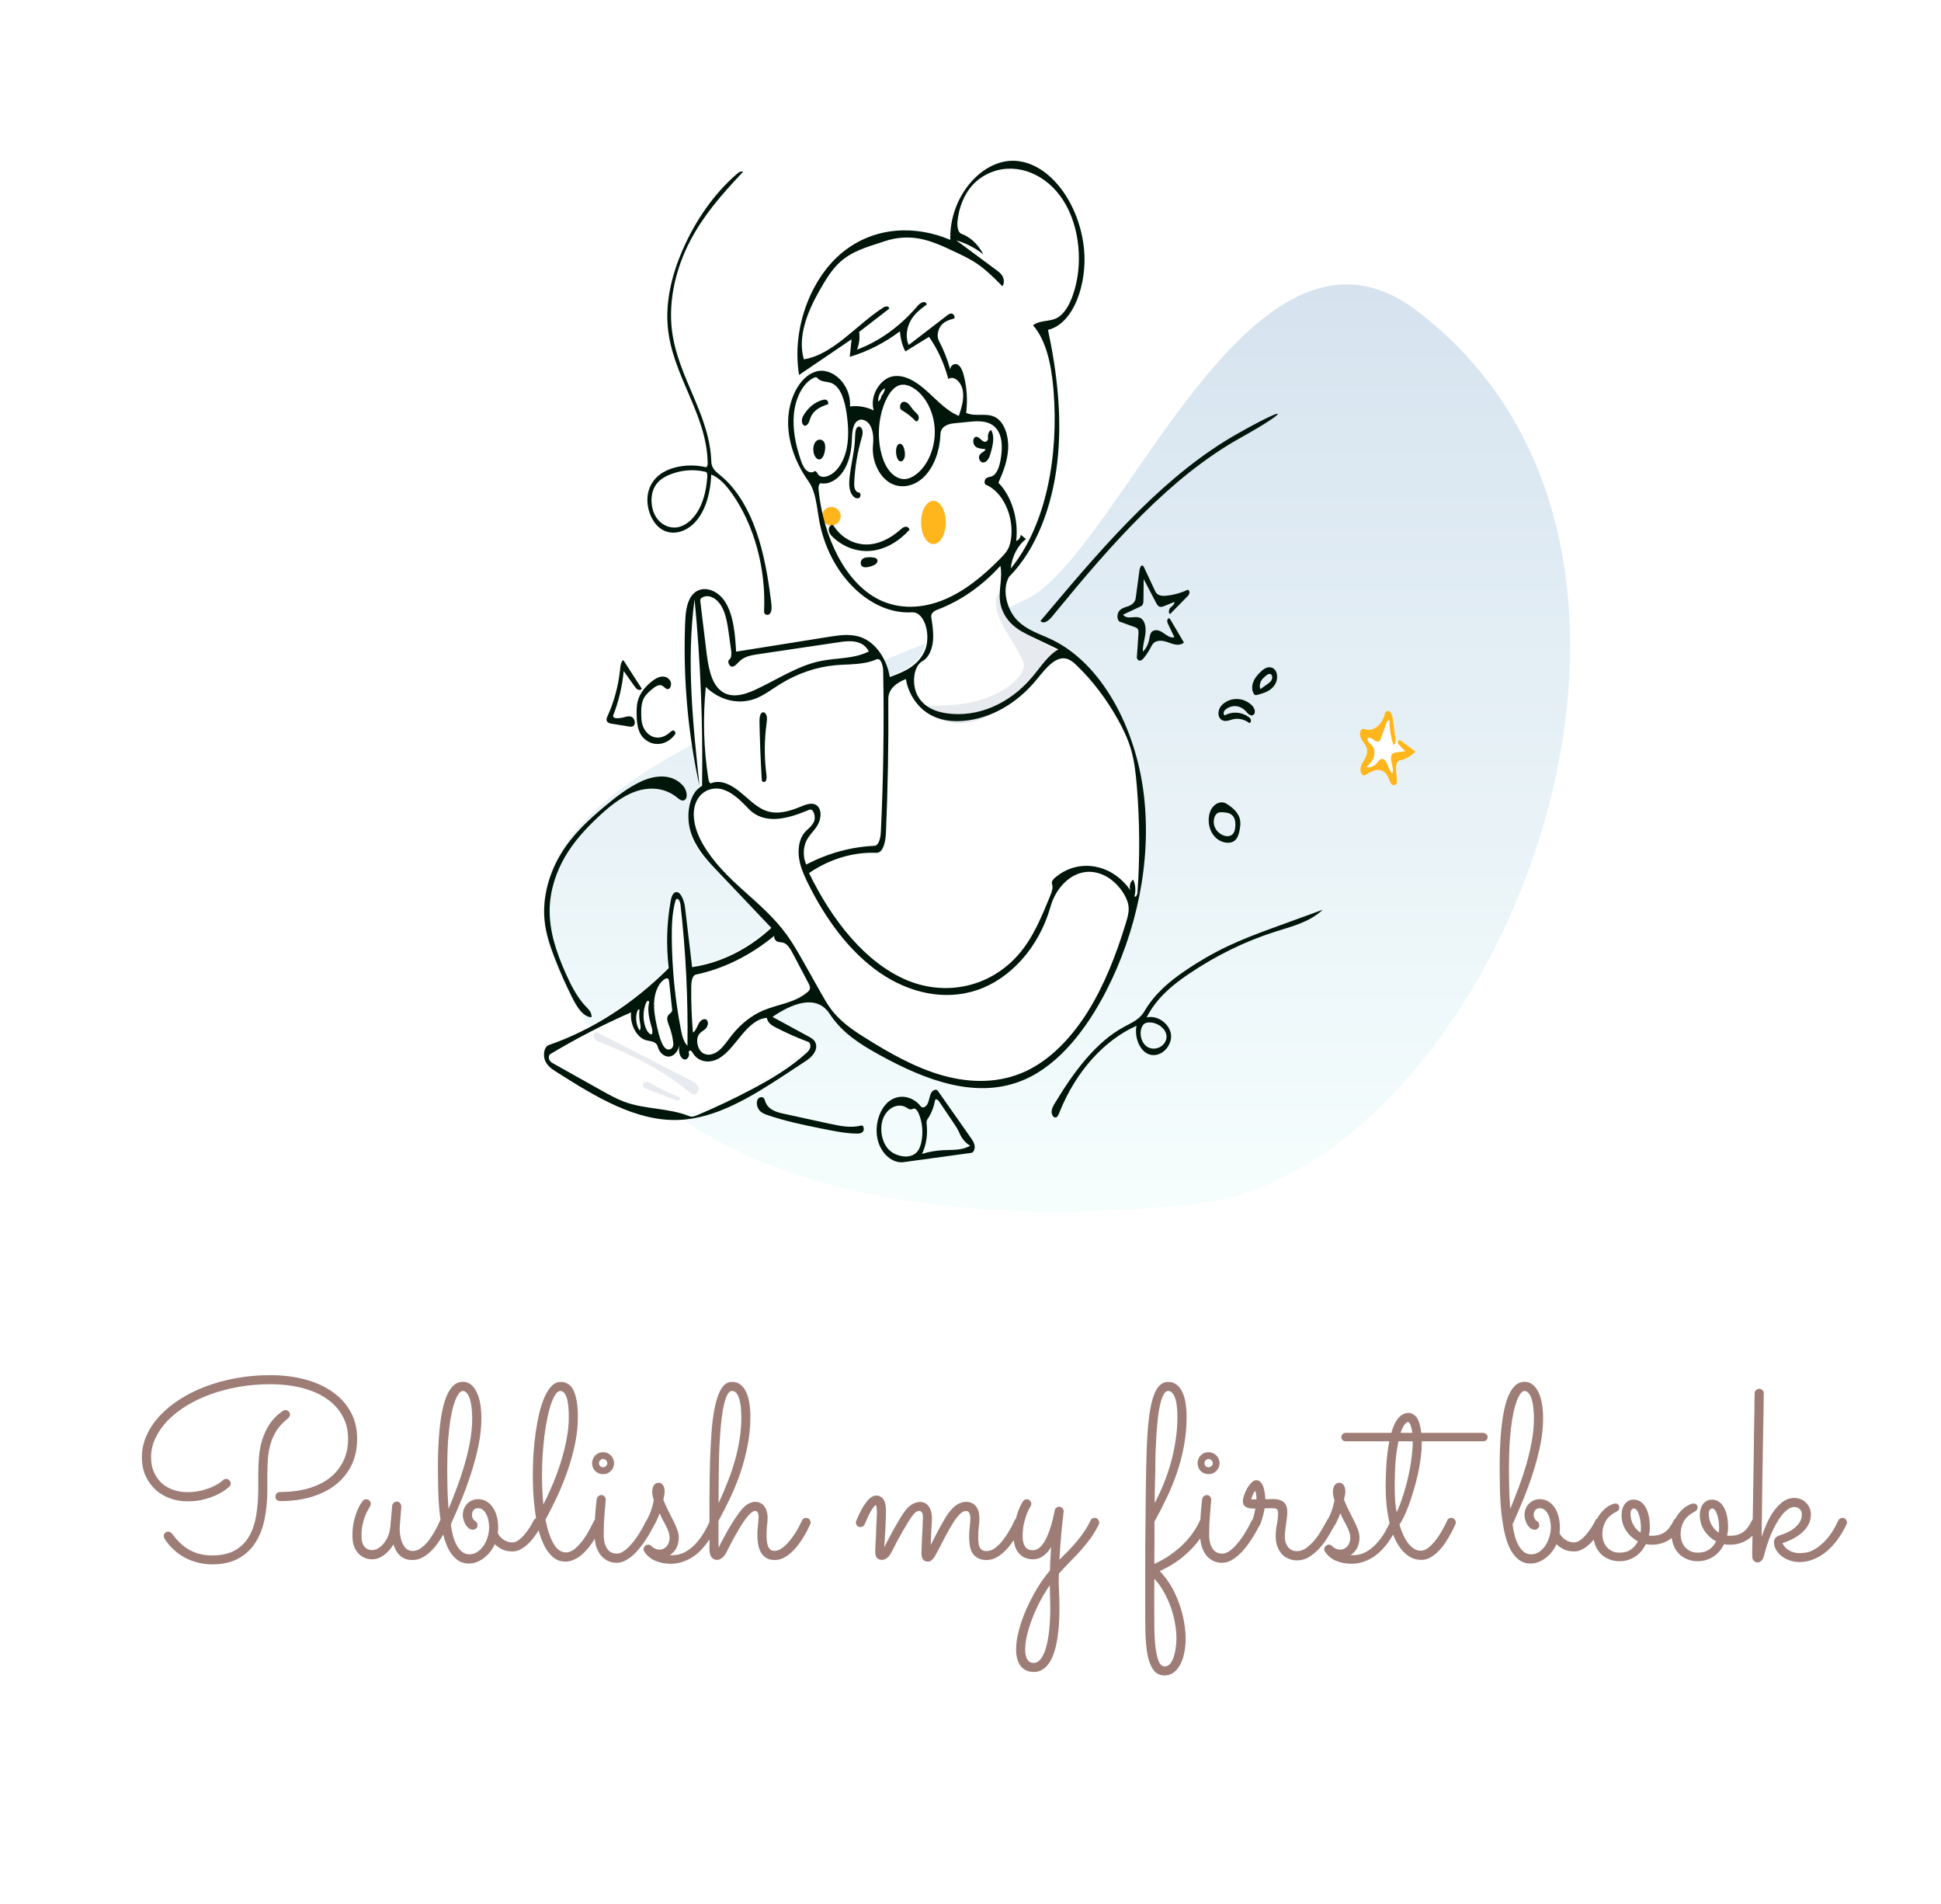 <svg width="314" height="308" viewBox="0 0 314 308" fill="none" xmlns="http://www.w3.org/2000/svg">
<g filter="url(#filter0_d_604_476)">
<path d="M240 0H60C26.863 0 0 26.863 0 60V240C0 273.137 26.863 300 60 300H240C273.137 300 300 273.137 300 240V60C300 26.863 273.137 0 240 0Z" fill="white"/>
<path fill-rule="evenodd" clip-rule="evenodd" d="M219.104 46.188C192.245 25.918 171.303 85.416 156.092 92.906C125.437 108.001 68.498 121.13 79.357 150.477C94.267 190.773 146.145 194.793 183.244 190.773C231.499 185.543 271.91 86.039 219.104 46.188Z" fill="url(#paint0_linear_604_476)"/>
<path fill-rule="evenodd" clip-rule="evenodd" d="M214.948 111.218C215.207 111.536 215.295 112.035 215.36 112.513L215.754 115.509C215.809 115.926 216.06 116.123 216.157 115.886C216.259 115.635 216.532 115.739 216.715 115.875L219 117.569C218.223 118.346 217.305 118.85 216.357 119.021C215.889 119.105 215.813 119.998 215.863 120.652L215.998 122.43C216.04 122.984 215.415 123.172 215.102 122.825C214.79 122.477 214.671 121.895 214.425 121.456C214.027 120.747 213.324 120.482 212.681 120.565C212.038 120.647 211.435 121.022 210.847 121.393C210.467 121.632 210.05 120.999 210.08 120.42C210.106 119.909 210.34 119.481 210.579 119.083L210.675 118.925C210.943 118.481 211.211 117.955 211.166 117.378C211.128 116.898 210.882 116.511 210.635 116.166L210.49 115.963C210.262 115.637 210.044 115.275 210.004 114.829C209.958 114.32 210.292 113.733 210.643 113.891C211.993 114.499 213.619 113.314 214.03 111.421C214.137 110.929 214.671 110.878 214.948 111.218Z" fill="white"/>
<path fill-rule="evenodd" clip-rule="evenodd" d="M214.948 111.218C215.207 111.536 215.295 112.035 215.36 112.513L215.754 115.509C215.809 115.926 215.689 116.571 215.403 116.425C214.997 115.224 214.781 113.899 214.774 112.571C214.619 112.363 214.388 112.672 214.292 112.94L213.328 115.616C213.158 116.088 212.651 115.984 212.317 115.737L212.138 115.605C211.847 115.395 211.531 115.21 211.256 115.416C211.116 116.002 211.74 116.295 212.064 116.717C212.434 117.198 212.412 118.064 212.153 118.67C211.895 119.276 211.458 119.686 211.035 120.074C211.642 120.213 212.29 119.966 212.761 119.415C212.974 119.165 213.169 118.846 213.442 118.766C213.863 118.644 214.241 119.152 214.46 119.669C214.678 120.185 214.851 120.79 215.225 121.088C215.412 120.677 215.312 120.162 215.194 119.687L215.138 119.466C215.003 118.936 214.942 118.233 215.273 117.911C215.398 117.79 215.553 117.754 215.705 117.731L217.334 117.504L216.396 116.551C216.238 116.39 216.06 116.123 216.157 115.886C216.259 115.635 216.532 115.739 216.715 115.875L219 117.569C218.223 118.346 217.305 118.85 216.357 119.021C215.889 119.105 215.813 119.998 215.863 120.652L215.998 122.43C216.04 122.984 215.415 123.172 215.102 122.825C214.79 122.477 214.671 121.895 214.425 121.456C214.027 120.747 213.324 120.482 212.681 120.565C212.038 120.647 211.435 121.022 210.847 121.393C210.467 121.632 210.05 120.999 210.08 120.42C210.106 119.909 210.34 119.481 210.579 119.083L210.675 118.925C210.943 118.481 211.211 117.955 211.166 117.378C211.128 116.898 210.882 116.511 210.635 116.166L210.49 115.963C210.262 115.637 210.044 115.275 210.004 114.829C209.958 114.32 210.292 113.733 210.643 113.891C211.993 114.499 213.619 113.314 214.03 111.421C214.137 110.929 214.671 110.878 214.948 111.218Z" fill="#FFB61D"/>
<path fill-rule="evenodd" clip-rule="evenodd" d="M119.322 56.98C118.277 50.889 121.124 40.778 126.211 36.713C131.298 32.648 137.805 32.369 143.471 34.783C143.29 27.606 148.84 21.446 154.298 22.04C159.755 22.632 164.283 29.058 165.016 36.175C165.588 41.72 163.417 48.326 159.22 49.33C160.703 56.283 161.528 63.597 160.714 70.738C159.899 77.878 157.308 84.853 152.936 89.239C151.729 91.369 152.641 94.581 154.23 96.224C155.819 97.866 157.876 98.444 159.778 99.35C167.746 103.148 173.356 113.458 174.664 124.444C175.972 135.43 173.36 146.823 168.639 156.06C165.406 162.386 161.008 168.004 155.505 170.437C147.781 173.852 139.312 170.527 131.812 166.341C128.953 164.745 126.041 162.932 124.023 159.834C121.86 156.512 117.771 158.306 114.822 160.338C116.783 161.405 118.743 162.472 120.704 163.538C121.125 163.768 121.582 164.04 121.778 164.581C122.189 165.719 121.176 166.813 120.318 167.38C119.397 167.988 118.475 168.597 117.554 169.206C111.897 172.941 106.006 176.758 99.675 176.989C92.753 177.241 86.215 173.184 79.986 169.219C79.293 168.778 78.559 168.287 78.183 167.407C77.806 166.527 78.017 165.154 78.761 164.896C85.749 162.472 92.365 158.218 98.106 152.458C97.667 148.872 97.771 145.173 98.409 141.639C98.501 141.128 98.634 140.567 98.981 140.305C99.836 139.662 100.577 141.357 100.728 142.633C101.109 145.855 101.49 149.077 101.871 152.298C106.444 151.635 110.882 149.432 114.644 145.958C111.71 142.859 108.776 139.76 105.842 136.661C104.148 134.873 102.514 133.803 101.6 130.302C100.99 127.968 101.482 125.57 103.076 123.108C101.297 111.482 100.519 102.718 100.741 96.816C100.8 95.241 100.935 93.54 101.743 92.372C103.17 90.311 105.973 91.2 107.276 93.398C108.578 95.597 108.796 98.547 108.965 101.322C113.925 100.528 118.885 99.733 123.845 98.938C125.66 98.647 127.539 98.363 129.286 99.072C131.477 99.96 133.237 102.477 133.723 105.417C135.816 104.675 138.096 103.761 139.278 101.378C140.46 98.994 139.459 94.848 137.293 94.971C130.517 95.355 123.89 88.761 122.348 80.1C121.956 77.897 121.803 75.449 120.624 73.798C118.755 71.182 117.332 67.809 117.341 64.224C117.35 60.639 118.495 60.212 119.322 56.98ZM78.876 167.297C79.028 167.596 79.294 167.753 79.546 167.894C82.134 169.346 84.722 170.799 87.309 172.251C88.486 172.912 89.668 173.574 90.899 174.036C94.332 175.325 98.033 175.011 101.447 176.386C101.861 176.553 102.305 176.381 102.718 176.206C105.695 174.948 108.638 173.548 111.538 172.009C114.571 170.398 117.578 168.622 120.271 166.184C120.516 165.962 120.771 165.716 120.882 165.354C120.994 164.992 120.891 164.489 120.605 164.382C118.787 163.705 116.995 162.906 115.24 161.99C114.675 161.695 114.04 161.275 113.92 160.495C112.373 160.576 111.02 161.855 109.88 163.228C108.739 164.6 107.667 166.149 106.261 166.999C104.855 167.849 102.968 167.776 101.994 166.198C101.89 166.029 101.786 165.836 101.626 165.781C101.466 165.726 101.26 165.935 101.335 166.128C101.528 166.63 101.113 167.264 100.686 167.229C100.258 167.194 99.924 166.683 99.819 166.139C99.713 165.594 99.142 166.567 98.315 166.729C97.487 166.891 96.609 166.194 96.334 165.157C96.107 164.303 95.219 164.288 94.54 164.128C92.997 163.765 91.825 161.644 92.042 159.607C87.606 161.547 83.25 163.803 79.001 166.363C78.751 166.513 78.723 166.998 78.876 167.297Z" fill="white"/>
<path d="M141 84C142.104 84 143 82.433 143 80.5C143 78.567 142.104 77 141 77C139.896 77 139 78.567 139 80.5C139 82.433 139.896 84 141 84Z" fill="#FFB61D"/>
<path d="M124.5 81C125.328 81 126 80.328 126 79.5C126 78.672 125.328 78 124.5 78C123.672 78 123 78.672 123 79.5C123 80.328 123.672 81 124.5 81Z" fill="#FFB61D"/>
<path fill-rule="evenodd" clip-rule="evenodd" d="M152.367 93.002C152.58 94.497 153.21 95.945 154.048 96.844C155.608 98.514 159.114 100.234 160.98 101.156C161.15 101.24 160.193 101.975 158.957 103.6C155.61 108.001 148.292 115.88 141.143 111.92C140.307 111.457 139.608 110.925 139.039 110.36C138.515 109.839 143.328 110.589 147.828 109.429C152.352 108.264 156.561 105.184 155.435 102.742C154.376 100.447 151.397 96.56 151.165 94.274C150.856 91.228 152.185 91.717 152.367 93.002Z" fill="#E7EAEE"/>
<path fill-rule="evenodd" clip-rule="evenodd" d="M79 166.157C79 164.977 81.847 164.023 86.713 161.631C90.061 159.986 96.585 155.226 99.795 155.004C101.931 154.856 110.467 158.94 116.038 161.872C118.839 163.346 121 164.27 121 164.743C121 165.693 115.052 170.281 108.974 173.295C106.007 174.767 103.223 176.085 100.67 175.996C92.887 175.725 79 169.143 79 166.157Z" fill="white"/>
<path fill-rule="evenodd" clip-rule="evenodd" d="M190.642 66.838C179.288 73.18 169.803 84.016 160.766 95.035L160.213 95.71C159.686 96.355 158.885 97.028 158.317 96.448L160.073 94.357C169.261 83.44 178.761 72.615 190.13 66.184C198.87 61.239 198.777 62.295 190.642 66.838ZM141.735 172.469L147.062 180.056C147.323 180.428 147.595 180.827 147.668 181.322C147.74 181.818 147.521 182.423 147.137 182.475L136.171 183.975C134.349 184.224 132.492 182.573 131.967 180.278C131.443 177.983 132.282 175.295 133.869 174.099C135.455 172.902 137.631 173.28 138.948 174.944C139.274 175.356 139.847 175.006 140.079 174.496C140.31 173.986 140.36 173.36 140.6 172.856C140.839 172.352 141.429 172.032 141.735 172.469ZM132.892 176.848C132.212 178.536 132.642 180.822 133.806 181.972C134.376 182.535 135.077 182.838 135.782 182.987C136.779 183.197 137.936 183.038 138.576 182.017C138.81 181.645 138.954 181.188 139.052 180.723C139.377 179.177 139.212 177.463 138.602 176.071C138.436 175.692 138.181 175.297 137.847 175.315C137.688 175.324 137.541 175.429 137.383 175.451C137.121 175.486 136.877 175.29 136.638 175.144C135.316 174.339 133.572 175.161 132.892 176.848ZM141.262 173.991C141.053 175.133 140.62 176.203 140.015 177.071C139.845 177.316 139.887 177.694 139.921 178.021C140.089 179.617 139.811 181.286 139.152 182.646C140.233 182.311 141.339 182.111 142.449 182.049C143.97 181.964 145.558 182.124 146.952 181.323C146.207 180.899 145.575 180.145 145.184 179.214C144.954 178.666 144.635 178.192 144.32 177.723L141.895 174.119C141.719 173.859 141.324 173.654 141.262 173.991ZM113.721 173.923C114.069 175.342 115.377 175.829 116.51 176.085L124.072 177.736C125.821 178.118 127.616 178.5 129.355 178.049C129.683 177.963 129.856 178.645 129.64 178.978C129.423 179.311 129.047 179.351 128.712 179.353C127.197 179.359 125.691 179.096 124.192 178.801L122.595 178.483C119.768 177.915 116.943 177.31 114.176 176.369C113.702 176.207 113.212 176.023 112.85 175.593C112.487 175.163 112.298 174.412 112.553 173.866C112.809 173.32 113.572 173.313 113.721 173.923ZM154.596 22.04C160.075 22.633 164.621 29.066 165.357 36.19C165.931 41.741 163.752 48.353 159.538 49.359C161.027 56.318 161.856 63.641 161.038 70.788C160.22 77.936 157.619 84.918 153.229 89.309C152.017 91.441 152.933 94.657 154.529 96.301C156.124 97.945 158.189 98.523 160.098 99.43C168.098 103.232 173.73 113.553 175.043 124.551C176.355 135.548 173.733 146.953 168.994 156.199C165.748 162.532 161.333 168.156 155.808 170.591C148.132 173.976 139.722 170.747 132.249 166.616L132.023 166.491C129.212 164.927 126.351 163.154 124.331 160.169L124.204 159.977C122.031 156.652 117.926 158.448 114.966 160.482L120.871 163.686C121.294 163.915 121.753 164.188 121.949 164.729C122.362 165.868 121.345 166.964 120.484 167.531L117.017 169.814C111.55 173.402 105.858 176.928 99.76 177.15C92.892 177.399 86.4 173.435 80.212 169.51L79.819 169.26C79.178 168.846 78.53 168.366 78.184 167.558C77.806 166.677 78.017 165.303 78.764 165.044C85.78 162.618 92.422 158.36 98.185 152.593C97.744 149.004 97.848 145.301 98.489 141.763L98.522 141.591C98.614 141.13 98.754 140.662 99.064 140.428C99.921 139.784 100.666 141.481 100.817 142.759L101.964 152.433C106.555 151.769 111.011 149.564 114.788 146.087L105.713 136.529C104.088 134.81 102.443 132.952 101.692 130.414C100.905 127.753 101.538 124.145 103.574 123.115C103.734 113.034 103.328 102.937 102.359 92.933C101.019 102.924 102.096 113.168 103.174 123.213C101.325 114.844 100.525 106.08 100.813 97.377L100.83 96.894C100.889 95.317 101.024 93.614 101.836 92.445C103.269 90.382 106.082 91.272 107.39 93.473C108.698 95.674 108.917 98.627 109.086 101.405L124.367 98.964C126.082 98.695 127.843 98.487 129.487 99.152C131.687 100.041 133.454 102.561 133.941 105.504L134.3 105.376C136.298 104.653 138.398 103.711 139.518 101.46C140.692 99.099 139.721 95.012 137.594 95.044L137.525 95.047C130.723 95.432 124.07 88.831 122.521 80.16C122.128 77.955 121.975 75.504 120.791 73.852C118.915 71.233 117.486 67.856 117.495 64.268C117.504 60.68 119.254 56.979 121.918 56.121C124.583 55.263 127.736 58.171 127.506 61.746C128.799 61.574 130.121 61.794 131.34 62.384C130.645 59.934 132.446 57.23 134.426 56.874C136.406 56.519 138.335 57.812 139.981 59.293C141.627 60.774 143.2 62.518 145.114 63.268L145.203 63.001C145.598 61.794 145.962 60.504 145.763 59.227C145.549 57.855 144.367 56.669 143.411 57.297C142.739 54.782 141.671 52.448 140.292 50.486L136.46 52.849C135.966 51.882 135.663 50.749 135.589 49.59C133.059 51.481 130.313 52.877 127.47 53.716L127.76 50.878L119.265 56.648C118.011 49.002 121.293 40.798 126.4 36.728C131.507 32.659 138.039 32.38 143.727 34.797C143.546 27.611 149.118 21.446 154.596 22.04ZM196.391 146.669C191.497 148.214 186.746 150.533 182.275 153.56L181.951 153.781C179.474 155.487 177.042 157.533 175.489 160.568C176.538 160.33 177.657 160.687 178.504 161.53C179.039 162.063 179.486 162.861 179.454 163.739C179.438 164.194 179.293 164.629 179.098 165.006C178.336 166.482 176.723 167.082 175.482 166.35C174.24 165.619 173.515 163.642 173.856 161.917C168.589 164.269 164.061 169.328 161.458 175.761L161.371 175.978C161.243 176.302 161.086 176.664 160.814 176.744C160.44 176.855 160.107 176.309 160.124 175.808C160.142 175.307 160.387 174.876 160.624 174.482C163.693 169.385 167.28 164.534 171.871 162.074L172.217 161.892C173.299 161.331 174.433 160.779 175.132 159.581C176.828 156.675 179.27 154.681 181.75 152.993C183.969 151.482 186.264 150.163 188.616 149.047C190.976 147.928 193.389 147.015 195.808 146.13L204 143.147C201.784 145.184 199.024 145.839 196.391 146.669ZM92.097 159.75C87.643 161.692 83.271 163.951 79.005 166.513C78.754 166.663 78.726 167.149 78.879 167.448C79.032 167.748 79.299 167.904 79.553 168.046L87.345 172.407C88.528 173.069 89.713 173.732 90.949 174.194C94.396 175.484 98.111 175.17 101.538 176.547C101.954 176.714 102.401 176.541 102.814 176.367C105.804 175.107 108.758 173.706 111.669 172.165C114.714 170.553 117.733 168.774 120.437 166.334C120.683 166.112 120.938 165.865 121.05 165.503C121.163 165.14 121.059 164.637 120.772 164.53C118.947 163.852 117.148 163.053 115.386 162.135L115.263 162.07C114.73 161.779 114.172 161.365 114.061 160.639C112.508 160.72 111.15 162.001 110.004 163.375C108.859 164.748 107.783 166.299 106.372 167.15C104.96 168.001 103.066 167.927 102.088 166.348L102.025 166.245C101.94 166.107 101.847 165.974 101.718 165.93C101.558 165.875 101.351 166.084 101.426 166.278C101.62 166.78 101.204 167.415 100.775 167.38C100.345 167.345 100.01 166.834 99.904 166.289C99.836 165.938 99.842 165.576 99.875 165.215L99.883 165.126C99.692 166.01 99.094 166.743 98.394 166.879C97.563 167.041 96.682 166.344 96.406 165.306C96.178 164.451 95.287 164.436 94.605 164.276C93.055 163.912 91.879 161.789 92.097 159.75ZM102.621 125.717C101.703 127.853 102.556 130.555 103.686 132.508C107.232 138.632 113.17 141.571 117.223 147.133C118.241 148.53 119.128 150.078 120.004 151.632L122.758 156.523C123.264 157.422 123.772 158.324 124.363 159.13C125.903 161.231 127.93 162.587 129.936 163.849C134.005 166.41 138.192 168.763 142.61 169.985C147.028 171.207 151.722 171.249 155.973 169.256C159.952 167.39 163.38 163.812 166.044 159.52C168.644 155.331 170.553 150.474 172.083 145.461L172.194 145.094C172.414 144.363 172.63 143.598 172.585 142.814C172.536 141.986 172.199 141.232 171.805 140.58C170.302 138.095 167.792 136.689 165.387 137.078C163.02 137.46 160.853 139.608 159.986 142.51L159.946 142.649C158.061 149.328 153.369 154.352 148.099 156.134C142.828 157.917 137.095 156.64 132.284 153.307C127.473 149.975 123.547 144.7 120.62 138.697L120.46 138.366C119.932 137.256 119.451 136.088 119.265 134.807C119.06 133.399 119.268 131.815 120.046 130.805C120.56 130.137 121.291 129.745 121.665 128.934C122.038 128.123 121.6 126.69 120.91 126.98L120.45 127.17C117.282 128.459 113.605 129.46 111.056 126.777L110.811 126.52C109.621 125.285 108.35 124.105 106.872 123.68C105.293 123.225 103.414 123.873 102.621 125.717ZM115.252 147.363C111.409 150.539 107.071 152.687 102.583 153.638C101.991 153.763 101.831 154.768 101.822 155.553C101.792 158.047 101.885 160.544 102.099 163.023C102.585 162.724 102.784 161.976 103.115 161.423C103.446 160.87 104.203 160.567 104.459 161.185C104.638 161.616 104.399 162.156 104.094 162.443C103.789 162.729 103.414 162.884 103.142 163.222C102.465 164.063 102.819 165.719 103.643 166.292C104.468 166.866 105.511 166.566 106.301 165.916C107.091 165.265 107.702 164.312 108.372 163.462C109.805 161.643 111.558 160.258 113.456 159.445C115.866 158.413 118.548 158.26 120.668 156.441C120.811 156.318 120.959 156.174 121.013 155.962C121.086 155.673 120.962 155.373 120.83 155.115L118.294 150.3C117.89 149.532 117.425 148.709 116.733 148.489C116.416 148.389 116.079 148.427 115.768 148.299C115.457 148.171 115.165 147.773 115.252 147.363ZM97.546 154.358C96.557 154.962 95.972 156.381 95.842 157.798C95.712 159.215 95.968 160.642 96.271 162.013C96.458 162.854 96.665 163.693 96.973 164.47C97.17 164.966 97.43 165.461 97.824 165.676C98.218 165.892 98.765 165.698 98.893 165.165C98.946 164.946 98.922 164.708 98.891 164.482C98.776 163.63 98.571 162.8 98.282 162.022L98.16 161.707C97.987 161.252 97.823 160.715 98.046 160.318C98.26 159.939 98.784 159.783 98.734 159.317L98.245 154.764C98.23 154.631 98.213 154.491 98.147 154.388C98.008 154.172 97.742 154.239 97.546 154.358ZM175.941 161.379C175.614 161.378 175.271 161.437 175.009 161.691C174.855 161.84 174.739 162.048 174.658 162.274C174.313 163.23 174.631 164.457 175.284 165.08C175.937 165.702 176.841 165.76 177.597 165.387C178.175 165.102 178.731 164.457 178.712 163.65C178.697 163.012 178.327 162.481 177.919 162.132C177.336 161.633 176.637 161.383 175.941 161.379ZM99.401 141.459C99.318 141.54 99.276 141.674 99.241 141.802C98.727 143.667 98.664 145.69 98.678 147.673C98.714 152.645 99.203 157.611 100.13 162.433L100.176 162.667C100.366 163.609 100.625 164.575 101.212 165.157C101.322 157.516 100.943 149.863 100.08 142.304C100.024 141.813 99.706 141.162 99.401 141.459ZM94.771 157.883C94.648 157.928 94.57 158.081 94.508 158.227C94.007 159.423 93.973 160.935 94.42 162.168C94.621 162.721 94.964 163.258 95.429 163.326C95.619 163.017 95.532 162.572 95.426 162.195L95.334 161.874C94.993 160.665 94.713 159.356 95.014 158.14C95.053 157.982 94.894 157.838 94.771 157.883ZM93.098 159.54C92.747 160.562 92.903 161.849 93.48 162.678C93.719 162.359 93.614 161.838 93.532 161.405C93.405 160.728 93.376 160.02 93.448 159.329C93.359 159.159 93.163 159.352 93.098 159.54ZM100.51 123.104C101.043 123.705 101.382 125 100.749 125.402C100.343 125.659 99.883 125.283 99.501 124.972C97.511 123.358 94.966 123.238 92.71 124.06C90.454 124.881 88.437 126.555 86.544 128.357C84.659 130.153 82.841 132.123 81.424 134.545C80.007 136.967 79.004 139.885 78.922 142.933C78.823 146.585 80.03 150.076 81.425 153.243C82.314 155.261 83.317 157.251 84.697 158.716L84.981 159.009C85.373 159.42 85.775 159.93 85.675 160.549C84.322 160.468 83.34 158.886 82.595 157.406C81.535 155.304 80.569 153.119 79.704 150.87C78.984 148.999 78.326 147.05 78.107 144.975C77.696 141.074 78.907 137.106 80.79 134.032C82.673 130.958 85.179 128.651 87.713 126.523C89.638 124.907 91.619 123.356 93.78 122.374C96.009 121.361 98.722 121.091 100.51 123.104ZM157.701 105.92C154.496 109.832 150.237 112.234 145.862 112.599C143.928 112.759 141.932 112.518 140.182 111.429C138.433 110.341 136.959 108.311 136.552 105.834L136.407 105.893C135.141 106.416 133.691 107.365 133.704 109.071C133.758 116.309 133.629 123.549 133.318 130.775C133.258 132.162 132.854 133.982 131.793 133.942C128.021 133.797 124.224 134.936 120.878 137.216C124.645 144.941 130.001 151.694 136.664 154.523C143.327 157.353 151.364 155.585 156.033 148.755C157.53 146.566 158.631 143.977 159.692 141.385L159.936 140.786C160.162 140.233 160.391 139.576 160.191 139.007C160.063 138.643 160.339 138.265 160.592 138.041C164.318 134.743 169.866 135.638 172.867 140.021C172.63 139.412 172.846 138.574 173.317 138.279C173.691 139.065 173.77 140.08 173.525 140.949C173.687 141.249 173.985 140.767 174.011 140.401C174.411 134.703 174.38 128.954 173.917 123.265C173.75 121.214 173.524 119.15 172.963 117.222C172.47 115.531 171.731 113.981 170.92 112.515C169.055 109.143 166.788 106.15 164.226 103.681L164.04 103.504C163.634 103.124 163.206 102.773 162.726 102.602C160.826 101.926 159.141 104.163 157.701 105.92ZM131.813 102.643C129.695 103.575 127.401 103.396 125.171 103.597C122.029 103.881 118.929 104.95 116.088 106.729C114.865 107.495 113.681 108.395 112.387 108.928C109.639 110.059 106.488 109.36 104.179 107.107C103.681 112.077 103.828 117.156 104.611 122.062C104.662 122.377 104.821 122.78 105.056 122.685C106.618 122.058 108.297 122.946 109.686 124.071C111.074 125.197 112.379 126.6 113.957 127.157C115.807 127.811 117.767 127.207 119.599 126.448L119.736 126.39C120.674 125.996 121.889 125.668 122.491 126.689C122.998 127.55 122.678 128.836 122.14 129.666C121.603 130.496 120.874 131.113 120.435 132.037C119.897 133.171 119.894 134.703 120.428 135.841C123.926 134.007 127.669 132.978 131.435 132.815C132.191 132.783 132.456 131.505 132.502 130.518C132.909 121.875 133.034 113.21 132.876 104.552C132.859 103.63 132.483 102.348 131.813 102.643ZM188.439 126.014L188.589 126.113C189.516 126.729 190.504 127.551 190.642 128.879C190.687 129.316 190.63 129.761 190.55 130.189C190.44 130.783 190.273 131.393 189.919 131.793C189.545 132.218 189.019 132.338 188.524 132.313C187.549 132.263 186.573 131.67 186.009 130.629C185.444 129.589 185.353 128.101 185.88 127.027C186.407 125.953 187.565 125.448 188.439 126.014ZM186.993 127.5C186.415 127.816 186.207 128.838 186.448 129.593C186.69 130.349 187.262 130.846 187.857 131.101C188.466 131.362 189.25 131.34 189.613 130.65C189.733 130.42 189.79 130.143 189.824 129.868C189.897 129.269 189.853 128.605 189.557 128.137C189.191 127.557 188.567 127.44 187.984 127.397L187.839 127.387C187.553 127.371 187.257 127.356 186.993 127.5ZM114.042 111.878C114.115 112.241 114.059 112.624 114.009 112.994C113.657 115.595 113.631 118.272 113.933 120.885L113.989 121.347C114.025 121.674 114.04 122.019 113.897 122.283C113.731 122.586 113.266 122.556 113.243 122.184C113.045 119.018 112.918 115.845 112.863 112.67C112.852 112.064 112.974 111.257 113.436 111.21C113.722 111.181 113.969 111.516 114.042 111.878ZM97.764 105.535C98.106 105.67 98.434 105.976 98.534 106.425C98.633 106.874 98.407 107.441 98.051 107.47C97.718 107.497 97.465 107.102 97.159 106.928C96.611 106.616 95.997 107.052 95.493 107.472L95.236 107.689C94.752 108.105 94.284 108.573 94.018 109.237C93.746 109.917 93.724 110.715 93.732 111.482C93.738 112.015 93.757 112.556 93.883 113.063C94.156 114.163 94.937 114.987 95.802 115.225C96.667 115.464 97.593 115.155 98.325 114.506L98.469 114.378C98.598 114.267 98.733 114.17 98.885 114.16C99.094 114.147 99.323 114.405 99.252 114.663C99.231 114.74 99.187 114.802 99.143 114.861C97.947 116.469 95.88 116.813 94.414 115.649C94.152 115.441 93.908 115.19 93.711 114.885C93.116 113.967 93.005 112.68 92.989 111.477C92.98 110.826 92.993 110.166 93.134 109.542C93.44 108.193 94.304 107.192 95.201 106.417C95.963 105.759 96.889 105.191 97.764 105.535ZM90.841 102.768L93.824 107.401C93.66 107.633 93.372 107.648 93.15 107.522C92.953 107.41 92.796 107.21 92.648 107.004L90.898 104.542C90.659 107.041 90.081 109.483 89.198 111.721C89.112 111.939 89.356 112.123 89.542 112.148C89.998 112.209 90.458 112.141 90.907 112.025L91.138 111.964C91.501 111.87 91.873 111.796 92.21 111.971C92.621 112.184 92.874 112.965 92.545 113.349C92.342 113.587 92.035 113.557 91.765 113.513L88.859 113.043L88.77 113.027C88.484 112.965 88.168 112.818 88.126 112.457C88.101 112.239 88.193 112.031 88.28 111.842C89.314 109.585 90.003 107.059 90.296 104.456L90.34 104.043C90.396 103.536 90.497 102.986 90.841 102.768ZM192.481 110.047C192.841 110.38 193.18 111.034 192.901 111.481C192.727 111.76 192.39 111.767 192.14 111.617C191.889 111.467 191.694 111.197 191.477 110.973C190.589 110.055 189.256 109.959 188.296 110.742C188.16 110.854 188.024 110.993 187.968 111.19C187.913 111.388 187.974 111.654 188.129 111.713C189.354 111.035 190.815 111.13 191.982 111.964C192.151 112.085 192.328 112.245 192.37 112.49C192.411 112.736 192.21 113.031 192.042 112.908C191.28 112.35 190.37 112.145 189.51 112.336C189.108 112.426 188.716 112.598 188.309 112.615C187.902 112.632 187.457 112.454 187.241 112.003C187.041 111.587 187.089 111.025 187.283 110.604C187.478 110.184 187.796 109.886 188.129 109.659C189.486 108.736 191.233 108.892 192.481 110.047ZM151.836 87.523C148.927 90.721 145.508 93.123 141.864 94.53L141.621 94.623C141.148 94.8 140.552 95.191 140.652 95.821L140.713 96.213C140.895 97.388 141.049 98.585 140.92 99.769C140.78 101.044 140.242 102.321 139.352 102.857L139.27 102.904C137.685 103.757 137.462 106.853 138.502 108.635C139.541 110.417 141.343 111.107 143.046 111.365C148.042 112.121 153.257 109.93 156.982 105.51C158.333 103.907 159.542 101.987 161.215 101.035L157.032 99.033C155.903 98.493 154.76 97.942 153.778 97.037C152.795 96.132 151.976 94.814 151.775 93.265C151.529 91.367 152.225 89.38 151.836 87.523ZM103.582 92.655C103.477 92.716 103.37 92.797 103.32 92.932C103.269 93.067 103.286 93.226 103.304 93.375L104.263 101.275C104.545 103.603 104.942 106.184 106.41 107.551C108.019 109.049 110.227 108.462 112.101 107.607L112.201 107.561C115.687 105.941 119.042 103.687 122.697 102.929C125.32 102.384 128.071 102.617 130.552 101.375C129.645 99.584 127.679 99.594 126.034 99.829L112.599 101.826C111.558 101.98 110.465 102.161 109.62 102.97C109.25 103.324 108.9 103.81 108.442 103.835C107.996 103.859 107.609 103.01 107.958 102.698L107.989 102.674C108.372 102.398 108.346 101.679 108.268 101.117L107.862 98.203C107.656 96.758 107.405 95.287 106.744 94.107C106.03 92.833 104.687 92.013 103.582 92.655ZM196.334 104.463C196.658 104.956 196.672 105.713 196.456 106.299C196.24 106.884 195.831 107.315 195.389 107.612C194.855 107.97 194.267 108.157 193.679 108.316L193.384 108.395C193.269 108.425 193.147 108.455 193.035 108.406C192.943 108.366 192.867 108.275 192.806 108.175C192.503 107.676 192.513 106.941 192.719 106.364C192.924 105.786 193.292 105.337 193.67 104.935C194.057 104.524 194.477 104.137 194.962 103.986C195.446 103.836 196.01 103.969 196.334 104.463ZM194.746 105.33L194.59 105.466C194.359 105.674 194.135 105.901 193.979 106.204C193.789 106.574 193.723 107.091 193.911 107.463L195.157 106.556C195.36 106.408 195.57 106.252 195.702 106.002C195.834 105.752 195.86 105.379 195.697 105.162C195.453 104.837 195.036 105.077 194.746 105.33ZM174.867 87.495C174.954 87.541 175.013 87.644 175.064 87.749L176.889 91.649C177.216 92.346 177.958 92.423 178.581 92.366C179.776 92.256 180.959 91.937 182.089 91.42C182.279 91.334 182.459 91.649 182.418 91.907C182.377 92.164 182.208 92.347 182.05 92.508L179.307 95.303C178.971 95.272 179.066 94.552 179.339 94.292L179.42 94.218C179.683 93.986 180.003 93.757 179.986 93.358L178.402 94.005C178.099 94.129 177.763 94.25 177.475 94.076C177.283 93.961 177.149 93.734 177.028 93.507L175.015 89.664L174.98 93.029C174.978 93.305 174.968 93.604 174.834 93.817C174.739 93.969 174.597 94.05 174.455 94.118L171.677 95.422C172.419 96.392 173.808 95.371 174.695 96.102C175.304 96.603 175.407 97.719 175.276 98.643C175.145 99.567 174.844 100.466 174.883 101.405C175.39 100.924 175.763 100.206 175.916 99.412C175.978 99.092 176.009 98.751 176.145 98.473C176.521 97.707 177.417 97.863 178.038 98.273C178.659 98.683 179.304 99.273 179.984 99.078L178.997 97.016C178.907 96.828 178.814 96.624 178.822 96.403C178.83 96.181 178.991 95.957 179.154 96.021C179.225 96.049 179.278 96.123 179.325 96.2L181.525 99.929C180.752 100.595 179.733 100.176 178.841 99.854L178.708 99.809C177.838 99.527 176.776 99.499 176.295 100.464C175.956 101.144 175.559 101.773 175.113 102.337C174.925 102.574 174.71 102.811 174.451 102.85C174.191 102.889 173.892 102.631 173.916 102.291L174.171 98.52C174.188 98.276 174.2 98.01 174.096 97.806C173.987 97.591 173.78 97.508 173.59 97.439L171.187 96.571C170.664 96.382 170.66 95.319 171.052 94.829C171.444 94.34 172.021 94.237 172.544 94.047C173.066 93.858 173.631 93.456 173.725 92.757L174.335 88.24C174.387 87.853 174.589 87.347 174.867 87.495ZM110.206 23.799L109.762 24.271C106.805 27.422 103.891 30.727 101.722 34.823C99.445 39.125 98.046 44.459 98.725 49.615C99.713 57.129 104.852 63.113 105.072 70.732C105.101 71.744 105.889 72.374 106.548 72.905C109.15 75.002 111.079 78.33 112.351 81.964C113.583 85.485 114.241 89.3 114.72 93.123L114.766 93.493C114.837 94.076 114.889 94.74 114.601 95.195C114.314 95.65 113.574 95.49 113.603 94.901C113.94 87.974 112.015 80.907 108.405 75.819C107.467 74.497 106.377 73.272 105.056 72.755C104.972 75.423 104.285 78.142 102.831 80.017C101.377 81.891 99.083 82.748 97.2 81.713C95.317 80.679 94.165 77.555 95.013 75.125C95.722 73.09 97.486 72.061 99.164 71.628C100.81 71.203 102.518 71.181 104.17 71.563C104.393 71.615 104.49 71.208 104.485 70.913C104.366 62.993 98.768 56.793 98.033 48.931C97.631 44.635 98.753 40.309 100.379 36.539C102.516 31.589 105.555 27.31 109.174 24.159L109.268 24.078C109.558 23.84 109.896 23.637 110.206 23.799ZM128.637 64.134C127.827 64.815 127.848 66.327 127.781 67.584C127.689 69.307 127.236 71.032 126.352 72.316C125.469 73.6 124.126 74.389 122.815 74.174C122.476 74.118 122.373 74.76 122.417 75.203C123.179 82.798 126.703 90.255 132.179 92.975C135.527 94.638 139.309 94.416 142.722 92.999C146.054 91.616 149.07 89.155 151.826 86.339L152.027 86.132C152.427 85.719 152.829 85.289 153.107 84.731C153.388 84.165 153.527 83.495 153.595 82.826C153.956 79.238 152.123 75.484 149.482 74.404C149.171 74.277 149.243 73.618 149.515 73.385C149.788 73.152 150.139 73.168 150.451 73.043C151.295 72.706 151.683 71.45 151.875 70.324C152.14 68.777 152.214 67.012 151.481 65.75C150.49 64.044 148.564 64.046 146.93 64.209L144.28 64.475C143.365 64.566 142.188 64.988 142.145 66.187C142.052 68.768 141.183 71.339 139.646 72.964C138.11 74.59 135.898 75.151 134.074 74.157C132.279 73.178 131.011 70.623 131.219 68.1L131.23 67.978C131.338 66.911 131.279 65.752 130.801 64.876C130.323 64 129.33 63.551 128.637 64.134ZM150.529 23.798C149.347 24.237 148.212 24.946 147.279 25.991C145.975 27.452 145.108 29.564 144.897 31.792C144.822 32.582 144.943 33.6 145.529 33.813C146.962 34.331 148.243 35.532 149.079 37.14C147.724 36.086 146.24 35.32 144.7 34.879L151.207 39.694C151.585 39.973 151.976 40.269 152.213 40.743C152.451 41.218 152.475 41.926 152.149 42.3L151.695 41.837C150.554 40.683 149.389 39.564 148.113 38.691C147.143 38.027 146.119 37.512 145.089 37.021L144.527 36.755C142.621 35.856 140.698 34.951 138.69 34.591C136.827 34.258 134.914 34.406 133.094 35.025L132.735 35.145C130.276 35.959 127.712 36.624 125.679 38.59C124.47 39.76 123.523 41.325 122.623 42.902L122.411 43.278C120.625 46.486 118.992 50.441 120.038 54.121C124.837 53.348 128.575 48.492 132.923 45.724C133.255 45.513 133.803 45.448 133.853 45.927L128.989 49.686C129.124 50.657 128.996 51.686 128.633 52.552C132.188 51.238 135.51 48.867 138.279 45.67L138.455 45.465C138.894 44.948 139.74 44.52 139.927 45.254L139.689 45.427C138.817 46.069 137.948 46.772 137.346 47.812C136.689 48.946 136.428 50.595 137.01 51.797L143.151 47.069C143.401 46.877 143.673 46.678 143.961 46.717C144.249 46.757 144.518 47.162 144.394 47.504L144.185 47.561C143.522 47.745 142.85 47.976 142.334 48.541C141.764 49.165 141.468 50.335 141.892 51.134C142.652 52.567 143.269 54.131 143.723 55.772C143.732 55.054 144.48 54.687 144.973 55.002C145.467 55.317 145.727 56.028 145.906 56.707C146.417 58.648 146.552 60.756 146.295 62.782C147.839 63.495 149.651 62.653 151.136 63.554C152.515 64.391 153.19 66.563 153.094 68.547C152.998 70.531 152.281 72.366 151.515 74.083C153.655 76.251 154.798 79.985 154.393 83.484C154.766 83.405 155.081 82.984 155.134 82.494L155.983 83.194C154.656 84.175 153.711 85.996 153.505 87.971C159.336 80.835 161.272 69.526 160.431 59.141L160.398 58.754C160.065 55.003 159.271 51.094 157.115 48.61C158.271 47.738 159.754 48.081 160.991 47.426C162.16 46.808 162.964 45.374 163.506 43.885C165.32 38.909 164.696 32.577 161.975 28.365C159.254 24.153 154.585 22.29 150.529 23.798ZM131.467 86.211C131.65 86.251 131.859 86.333 131.931 86.557C132.046 86.916 131.724 87.245 131.445 87.381C131.04 87.578 130.615 87.704 130.184 87.755C129.823 87.798 129.367 87.707 129.256 87.256C129.182 86.959 129.31 86.626 129.503 86.443C129.696 86.26 129.94 86.198 130.177 86.164C130.606 86.103 131.041 86.12 131.467 86.211ZM124.87 81.065C126.139 83.015 128.125 84.048 130.083 84.068C132.041 84.088 133.962 83.163 135.588 81.735L135.725 81.615C135.931 81.436 136.145 81.267 136.387 81.212C136.683 81.144 137.035 81.307 137.136 81.677C135.435 83.566 133.304 84.813 131.082 85.077C128.86 85.34 126.559 84.595 124.746 82.895C124.419 82.588 124.081 82.184 124.068 81.658C124.054 81.132 124.609 80.664 124.87 81.065ZM98.271 72.804C97.388 73.172 96.501 73.712 95.944 74.68C95.117 76.118 95.261 78.3 96.154 79.668C97.048 81.037 98.558 81.583 99.906 81.22C101.253 80.856 102.423 79.667 103.18 78.165C103.937 76.662 104.308 74.869 104.421 73.076C104.439 72.775 104.397 72.377 104.171 72.322C102.214 71.846 100.167 72.013 98.271 72.804ZM129.54 65.797C129.577 66.211 129.454 66.617 129.342 67.006C128.706 69.207 128.32 71.531 128.198 73.878C128.178 74.259 128.167 74.653 128.273 75.008C128.374 75.343 128.608 75.634 128.879 75.654L128.927 75.655C129.174 75.643 129.291 76.124 129.135 76.375C128.98 76.626 128.689 76.654 128.453 76.562C127.967 76.373 127.619 75.782 127.477 75.145C127.337 74.509 127.373 73.829 127.443 73.172C127.682 70.947 128.304 68.789 128.334 66.543C128.343 65.908 128.442 65.054 128.925 65.003C129.243 64.97 129.503 65.383 129.54 65.797ZM135.578 58.286C134.569 58.558 133.799 59.641 133.275 60.801C132.203 63.179 131.898 66.127 132.447 68.792C132.694 69.989 133.116 71.145 133.778 72.032C134.44 72.919 135.359 73.515 136.307 73.494C136.969 73.48 137.611 73.173 138.185 72.744C140.104 71.313 141.323 68.411 141.218 65.526C141.113 62.64 139.689 59.903 137.675 58.716C137.02 58.33 136.283 58.097 135.578 58.286ZM121.65 57.104C119.847 57.977 118.683 60.426 118.435 62.92C118.187 65.413 118.721 67.936 119.484 70.244C119.689 70.866 119.923 71.498 120.317 71.937C120.711 72.376 121.308 72.573 121.756 72.233C121.964 72.075 122.159 72.445 122.317 72.683C122.633 73.157 123.187 73.197 123.658 73.074C125.21 72.668 126.402 70.895 126.885 68.925C127.352 67.02 127.252 64.958 126.976 62.987L126.947 62.783C126.656 60.795 125.999 58.561 124.52 57.969C123.743 57.658 122.807 57.84 122.207 57.125C122.062 56.953 121.834 57.014 121.65 57.104ZM150.305 65.533C150.915 66.416 150.665 67.789 150.36 68.923L150.335 69.014C150.213 69.459 150.087 69.914 149.853 70.275C149.62 70.635 149.253 70.887 148.9 70.791C148.546 70.694 148.27 70.158 148.419 69.728C148.603 69.193 149.23 69.166 149.456 68.659L148.845 68.584C148.434 68.533 147.99 68.465 147.685 68.1C147.381 67.734 147.342 66.962 147.713 66.722C147.97 66.557 148.279 66.719 148.517 66.928C148.755 67.137 148.983 67.402 149.266 67.459C149.549 67.516 149.894 67.225 149.835 66.858C149.754 66.347 149.954 65.782 150.305 65.533ZM136.354 68.983C136.403 69.334 136.42 69.707 136.32 70.039C136.219 70.371 135.974 70.648 135.701 70.633C135.279 70.61 135.053 69.974 134.979 69.43C134.888 68.757 135.03 67.831 135.551 67.781C135.997 67.738 136.275 68.407 136.354 68.983ZM123.339 67.555C123.55 67.956 123.52 68.492 123.437 68.966C123.33 69.572 123.06 70.248 122.587 70.312C122.16 70.369 121.795 69.869 121.655 69.337C121.484 68.689 121.567 67.897 121.954 67.434C122.342 66.972 123.043 66.99 123.339 67.555ZM123.733 60.712C123.922 60.825 124.055 61.136 123.96 61.378L123.777 61.441C122.737 61.804 121.628 62.309 121.131 63.539C121.012 63.834 120.935 64.159 120.786 64.43C120.638 64.701 120.388 64.917 120.139 64.848C119.854 64.77 119.69 64.342 119.72 63.964C119.751 63.586 119.926 63.257 120.115 62.968C120.881 61.791 121.96 60.97 123.12 60.681C123.325 60.631 123.544 60.598 123.733 60.712ZM137.028 61.391C137.34 61.719 137.576 62.156 137.89 62.478C138.156 62.751 138.491 62.966 138.612 63.378C138.733 63.79 138.37 64.372 138.106 64.096C137.419 63.376 136.655 62.779 135.844 62.328C135.477 62.123 135.56 61.314 135.919 61.084C136.277 60.853 136.717 61.063 137.028 61.391ZM133.176 58.806C132.498 59.098 132.016 60.031 132.062 60.962C132.321 60.789 132.519 60.465 132.59 60.095L132.58 60.058C132.881 59.747 133.095 59.297 133.176 58.806Z" fill="#00160A"/>
<path fill-rule="evenodd" clip-rule="evenodd" d="M94.618 171C94.879 171.002 95.119 171.123 95.347 171.256L95.47 171.329C96.868 172.165 98.343 172.873 99.871 173.439C100.081 173.517 100.016 173.869 99.811 173.96C99.607 174.051 99.37 173.97 99.162 173.889L94.65 172.135C94.362 172.023 94.027 171.852 94.001 171.544C93.976 171.236 94.309 170.997 94.618 171Z" fill="#E7EAEE"/>
<path fill-rule="evenodd" clip-rule="evenodd" d="M86.877 163.132L102.107 170.942L102.202 170.993C102.605 171.221 103.04 171.61 102.997 172.211C102.962 172.7 102.587 173.016 102.247 172.999C101.959 172.985 101.693 172.801 101.439 172.597L101.301 172.485C99.177 170.744 96.949 169.307 94.665 168.067C92.076 166.661 89.415 165.506 86.749 164.442C86.341 164.279 85.825 163.753 86.058 163.244C86.222 162.887 86.598 162.988 86.877 163.132Z" fill="#E7EAEE"/>
<path d="M47.777 228.723C47.777 230.298 47.478 231.711 46.879 232.961C46.28 234.198 45.434 235.253 44.34 236.125C43.246 236.984 41.938 237.648 40.414 238.117C38.891 238.573 37.211 238.801 35.375 238.801C35.154 238.801 34.958 238.742 34.789 238.625C34.633 238.495 34.555 238.306 34.555 238.059C34.555 237.863 34.626 237.694 34.77 237.551C34.913 237.408 35.089 237.336 35.297 237.336C36.938 237.336 38.435 237.147 39.789 236.77C41.143 236.392 42.302 235.839 43.266 235.109C44.229 234.367 44.978 233.462 45.512 232.395C46.046 231.327 46.312 230.103 46.312 228.723C46.312 227.316 46 226.066 45.375 224.973C44.763 223.879 43.897 222.954 42.777 222.199C41.671 221.444 40.342 220.871 38.793 220.48C37.257 220.09 35.564 219.895 33.715 219.895C31.97 219.895 30.277 220.038 28.637 220.324C27.009 220.611 25.479 221.014 24.047 221.535C22.615 222.056 21.306 222.681 20.121 223.41C18.949 224.139 17.94 224.94 17.094 225.812C16.26 226.685 15.609 227.622 15.141 228.625C14.672 229.615 14.438 230.643 14.438 231.711C14.438 232.648 14.6 233.469 14.926 234.172C15.251 234.875 15.681 235.467 16.215 235.949C16.762 236.418 17.387 236.77 18.09 237.004C18.793 237.238 19.529 237.355 20.297 237.355C21.208 237.355 22.016 237.258 22.719 237.062C23.435 236.867 24.034 236.652 24.516 236.418C25.01 236.184 25.388 235.969 25.648 235.773C25.909 235.565 26.052 235.448 26.078 235.422C26.221 235.279 26.391 235.207 26.586 235.207C26.781 235.207 26.951 235.285 27.094 235.441C27.25 235.585 27.328 235.754 27.328 235.949C27.328 236.171 27.25 236.346 27.094 236.477C27.068 236.503 26.898 236.639 26.586 236.887C26.287 237.134 25.844 237.408 25.258 237.707C24.685 237.993 23.982 238.254 23.148 238.488C22.315 238.723 21.365 238.84 20.297 238.84C19.32 238.84 18.383 238.677 17.484 238.352C16.599 238.026 15.818 237.557 15.141 236.945C14.477 236.32 13.943 235.572 13.539 234.699C13.148 233.814 12.953 232.818 12.953 231.711C12.953 230.5 13.2 229.335 13.695 228.215C14.203 227.082 14.906 226.027 15.805 225.051C16.716 224.061 17.803 223.163 19.066 222.355C20.329 221.535 21.729 220.839 23.266 220.266C24.802 219.68 26.449 219.23 28.207 218.918C29.965 218.592 31.788 218.43 33.676 218.43C35.746 218.43 37.647 218.664 39.379 219.133C41.111 219.602 42.595 220.279 43.832 221.164C45.082 222.049 46.052 223.13 46.742 224.406C47.432 225.669 47.777 227.108 47.777 228.723ZM36.176 224.074C36.371 224.074 36.54 224.146 36.684 224.289C36.84 224.419 36.918 224.595 36.918 224.816C36.918 224.947 36.879 225.064 36.801 225.168C36.736 225.272 36.651 225.37 36.547 225.461C35.818 226.034 35.232 226.652 34.789 227.316C34.359 227.98 34.027 228.697 33.793 229.465C33.572 230.22 33.422 231.027 33.344 231.887C33.279 232.746 33.246 233.645 33.246 234.582V237.043C33.246 238.658 33.103 240.194 32.816 241.652C32.53 243.098 32.042 244.367 31.352 245.461C30.674 246.555 29.763 247.421 28.617 248.059C27.471 248.71 26.033 249.035 24.301 249.035C23.52 249.035 22.751 248.938 21.996 248.742C21.254 248.56 20.551 248.293 19.887 247.941C19.223 247.577 18.611 247.134 18.051 246.613C17.491 246.092 17.009 245.507 16.605 244.855C16.579 244.803 16.553 244.745 16.527 244.68C16.501 244.602 16.488 244.53 16.488 244.465C16.488 244.283 16.553 244.12 16.684 243.977C16.827 243.82 17.009 243.742 17.23 243.742C17.361 243.742 17.478 243.781 17.582 243.859C17.699 243.924 17.797 244.009 17.875 244.113C18.708 245.272 19.652 246.145 20.707 246.73C21.762 247.303 22.96 247.59 24.301 247.59C25.837 247.59 27.087 247.31 28.051 246.75C29.027 246.177 29.789 245.402 30.336 244.426C30.896 243.436 31.273 242.284 31.469 240.969C31.677 239.654 31.781 238.254 31.781 236.77V234.289C31.781 233.417 31.82 232.518 31.898 231.594C31.977 230.656 32.152 229.745 32.426 228.859C32.712 227.961 33.116 227.115 33.637 226.32C34.171 225.513 34.887 224.803 35.785 224.191C35.837 224.165 35.902 224.139 35.98 224.113C36.059 224.087 36.124 224.074 36.176 224.074ZM53.656 245.812C53.2 246.555 52.667 247.141 52.055 247.57C51.456 248 50.85 248.215 50.238 248.215C49.743 248.215 49.301 248.124 48.91 247.941C48.52 247.759 48.181 247.505 47.895 247.18C47.608 246.841 47.387 246.438 47.23 245.969C47.087 245.5 47.016 244.973 47.016 244.387C47.016 243.475 47.1 242.668 47.27 241.965C47.452 241.262 47.647 240.676 47.855 240.207C48.064 239.725 48.259 239.361 48.441 239.113C48.624 238.866 48.715 238.742 48.715 238.742C48.78 238.664 48.858 238.605 48.949 238.566C49.053 238.527 49.158 238.508 49.262 238.508C49.47 238.508 49.639 238.586 49.77 238.742C49.913 238.885 49.984 239.055 49.984 239.25C49.984 239.328 49.965 239.406 49.926 239.484C49.9 239.562 49.867 239.641 49.828 239.719C49.763 239.836 49.659 240.018 49.516 240.266C49.372 240.5 49.223 240.812 49.066 241.203C48.91 241.594 48.773 242.056 48.656 242.59C48.539 243.111 48.48 243.71 48.48 244.387C48.48 245.155 48.63 245.741 48.93 246.145C49.242 246.535 49.678 246.73 50.238 246.73C50.473 246.73 50.74 246.659 51.039 246.516C51.352 246.359 51.651 246.125 51.938 245.812C52.237 245.5 52.497 245.103 52.719 244.621C52.94 244.139 53.083 243.573 53.148 242.922L53.441 239.562C53.467 239.367 53.552 239.204 53.695 239.074C53.839 238.944 54.008 238.879 54.203 238.879C54.425 238.879 54.6 238.964 54.73 239.133C54.861 239.289 54.926 239.471 54.926 239.68L54.672 242.922C54.646 243.195 54.652 243.553 54.691 243.996C54.743 244.439 54.841 244.875 54.984 245.305C55.128 245.734 55.342 246.105 55.629 246.418C55.915 246.717 56.293 246.867 56.762 246.867C57.1 246.867 57.432 246.783 57.758 246.613C58.083 246.431 58.396 246.197 58.695 245.91C58.995 245.624 59.268 245.305 59.516 244.953C59.776 244.589 60.01 244.224 60.219 243.859C60.44 243.495 60.629 243.15 60.785 242.824C60.941 242.486 61.072 242.199 61.176 241.965C61.241 241.822 61.332 241.711 61.449 241.633C61.566 241.555 61.697 241.516 61.84 241.516C62.074 241.516 62.257 241.594 62.387 241.75C62.517 241.906 62.582 242.076 62.582 242.258C62.582 242.362 62.562 242.46 62.523 242.551C62.471 242.655 62.367 242.876 62.211 243.215C62.068 243.54 61.872 243.918 61.625 244.348C61.391 244.764 61.104 245.207 60.766 245.676C60.427 246.145 60.05 246.581 59.633 246.984C59.216 247.375 58.76 247.701 58.266 247.961C57.784 248.208 57.263 248.332 56.703 248.332C55.935 248.332 55.297 248.117 54.789 247.688C54.281 247.245 53.904 246.62 53.656 245.812ZM77.66 242.59C77.621 242.668 77.537 242.831 77.406 243.078C77.276 243.312 77.107 243.592 76.898 243.918C76.69 244.23 76.443 244.569 76.156 244.934C75.87 245.285 75.557 245.611 75.219 245.91C74.88 246.21 74.516 246.457 74.125 246.652C73.734 246.848 73.331 246.945 72.914 246.945C72.237 246.945 71.664 246.828 71.195 246.594C70.727 246.346 70.342 246.073 70.043 245.773C69.835 246.229 69.581 246.646 69.281 247.023C68.982 247.401 68.65 247.727 68.285 248C67.921 248.286 67.53 248.508 67.113 248.664C66.71 248.82 66.293 248.898 65.863 248.898C65.069 248.898 64.392 248.664 63.832 248.195C63.272 247.727 62.803 247.102 62.426 246.32C62.061 245.526 61.775 244.608 61.566 243.566C61.358 242.525 61.195 241.431 61.078 240.285C60.974 239.139 60.909 237.98 60.883 236.809C60.857 235.637 60.844 234.523 60.844 233.469C60.844 231.451 60.902 229.706 61.02 228.234C61.137 226.75 61.293 225.493 61.488 224.465C61.697 223.423 61.931 222.583 62.191 221.945C62.465 221.294 62.751 220.793 63.051 220.441C63.35 220.077 63.656 219.829 63.969 219.699C64.281 219.569 64.587 219.504 64.887 219.504C65.368 219.504 65.792 219.647 66.156 219.934C66.534 220.22 66.846 220.624 67.094 221.145C67.354 221.652 67.549 222.271 67.68 223C67.81 223.729 67.875 224.53 67.875 225.402C67.875 226.796 67.725 228.234 67.426 229.719C67.126 231.203 66.736 232.688 66.254 234.172C65.785 235.643 65.258 237.095 64.672 238.527C64.086 239.947 63.507 241.294 62.934 242.57C63.012 243.208 63.129 243.82 63.285 244.406C63.441 244.979 63.643 245.493 63.891 245.949C64.138 246.392 64.431 246.75 64.769 247.023C65.108 247.284 65.499 247.414 65.941 247.414C66.384 247.414 66.801 247.29 67.191 247.043C67.582 246.783 67.921 246.451 68.207 246.047C68.493 245.63 68.715 245.161 68.871 244.641C69.04 244.12 69.125 243.586 69.125 243.039C69.125 242.674 69.086 242.31 69.008 241.945C68.943 241.568 68.832 241.236 68.676 240.949C68.533 240.65 68.35 240.409 68.129 240.227C67.908 240.044 67.641 239.953 67.328 239.953C67.094 239.953 66.912 240.005 66.781 240.109C66.651 240.201 66.553 240.311 66.488 240.441C66.423 240.559 66.384 240.676 66.371 240.793C66.358 240.91 66.352 240.988 66.352 241.027C66.352 241.21 66.391 241.392 66.469 241.574C66.547 241.757 66.697 241.919 66.918 242.062C67.139 242.219 67.25 242.434 67.25 242.707C67.25 242.928 67.172 243.104 67.016 243.234C66.872 243.365 66.71 243.43 66.527 243.43C66.267 243.43 66.033 243.352 65.824 243.195C65.629 243.039 65.46 242.844 65.316 242.609C65.173 242.362 65.062 242.102 64.984 241.828C64.906 241.555 64.867 241.301 64.867 241.066C64.867 240.689 64.932 240.344 65.062 240.031C65.193 239.706 65.368 239.432 65.59 239.211C65.824 238.977 66.085 238.801 66.371 238.684C66.671 238.553 66.983 238.488 67.309 238.488C67.868 238.488 68.35 238.618 68.754 238.879C69.171 239.139 69.516 239.484 69.789 239.914C70.062 240.344 70.264 240.832 70.394 241.379C70.525 241.926 70.59 242.479 70.59 243.039C70.59 243.365 70.57 243.684 70.531 243.996C70.583 244.1 70.668 244.237 70.785 244.406C70.902 244.576 71.059 244.738 71.254 244.895C71.449 245.051 71.684 245.188 71.957 245.305C72.231 245.422 72.549 245.48 72.914 245.48C73.227 245.48 73.546 245.363 73.871 245.129C74.21 244.882 74.529 244.582 74.828 244.23C75.141 243.866 75.427 243.482 75.688 243.078C75.948 242.661 76.163 242.277 76.332 241.926C76.397 241.796 76.488 241.698 76.606 241.633C76.723 241.555 76.853 241.516 76.996 241.516C77.217 241.516 77.393 241.594 77.523 241.75C77.667 241.906 77.738 242.082 77.738 242.277C77.738 242.355 77.712 242.46 77.66 242.59ZM62.562 240.07C63.005 238.977 63.454 237.831 63.91 236.633C64.366 235.422 64.776 234.191 65.141 232.941C65.505 231.691 65.805 230.428 66.039 229.152C66.273 227.876 66.391 226.62 66.391 225.383C66.391 224.914 66.365 224.426 66.312 223.918C66.273 223.397 66.195 222.922 66.078 222.492C65.961 222.062 65.798 221.704 65.59 221.418C65.394 221.132 65.141 220.988 64.828 220.988C64.724 220.988 64.587 221.06 64.418 221.203C64.262 221.333 64.092 221.574 63.91 221.926C63.728 222.264 63.546 222.74 63.363 223.352C63.181 223.964 63.012 224.745 62.855 225.695C62.712 226.633 62.589 227.766 62.484 229.094C62.393 230.422 62.348 231.984 62.348 233.781C62.348 234.38 62.354 234.992 62.367 235.617C62.38 236.229 62.393 236.815 62.406 237.375C62.432 237.935 62.458 238.449 62.484 238.918C62.51 239.387 62.536 239.771 62.562 240.07ZM87.465 242.59C87.322 242.889 87.139 243.247 86.918 243.664C86.71 244.068 86.469 244.491 86.195 244.934C85.922 245.376 85.616 245.819 85.277 246.262C84.939 246.691 84.568 247.082 84.164 247.434C83.773 247.772 83.35 248.046 82.894 248.254C82.452 248.475 81.977 248.586 81.469 248.586C80.688 248.586 80.017 248.345 79.457 247.863C78.897 247.382 78.422 246.75 78.031 245.969C77.641 245.188 77.322 244.302 77.074 243.312C76.84 242.31 76.658 241.294 76.527 240.266C76.397 239.224 76.306 238.215 76.254 237.238C76.215 236.262 76.195 235.396 76.195 234.641C76.195 233.547 76.228 232.414 76.293 231.242C76.371 230.07 76.488 228.924 76.644 227.805C76.801 226.685 76.996 225.624 77.231 224.621C77.478 223.618 77.764 222.74 78.09 221.984C78.428 221.229 78.812 220.63 79.242 220.188C79.672 219.745 80.16 219.523 80.707 219.523C81.137 219.523 81.521 219.628 81.859 219.836C82.211 220.031 82.504 220.357 82.738 220.812C82.973 221.268 83.155 221.861 83.285 222.59C83.415 223.319 83.481 224.211 83.481 225.266C83.481 226.568 83.344 227.915 83.07 229.309C82.797 230.689 82.426 232.082 81.957 233.488C81.488 234.895 80.935 236.301 80.297 237.707C79.659 239.1 78.975 240.461 78.246 241.789C78.572 243.443 79.008 244.745 79.555 245.695C80.102 246.633 80.759 247.102 81.527 247.102C82.048 247.102 82.549 246.9 83.031 246.496C83.513 246.079 83.956 245.591 84.359 245.031C84.763 244.471 85.115 243.905 85.414 243.332C85.727 242.746 85.967 242.277 86.137 241.926C86.202 241.796 86.293 241.698 86.41 241.633C86.527 241.555 86.658 241.516 86.801 241.516C87.022 241.516 87.198 241.594 87.328 241.75C87.471 241.906 87.543 242.082 87.543 242.277C87.543 242.355 87.517 242.46 87.465 242.59ZM77.68 234.738C77.68 235.572 77.699 236.372 77.738 237.141C77.777 237.909 77.829 238.645 77.894 239.348C78.441 238.293 78.962 237.173 79.457 235.988C79.952 234.79 80.388 233.586 80.766 232.375C81.143 231.151 81.443 229.94 81.664 228.742C81.898 227.531 82.016 226.379 82.016 225.285C82.016 223.749 81.892 222.648 81.644 221.984C81.397 221.32 81.065 220.988 80.648 220.988C80.375 220.988 80.108 221.177 79.848 221.555C79.6 221.932 79.366 222.447 79.144 223.098C78.923 223.749 78.721 224.517 78.539 225.402C78.357 226.288 78.201 227.238 78.07 228.254C77.953 229.27 77.856 230.331 77.777 231.438C77.712 232.544 77.68 233.645 77.68 234.738ZM89.34 232.668C89.34 233.163 89.164 233.586 88.812 233.938C88.474 234.276 88.057 234.445 87.562 234.445C87.068 234.445 86.644 234.276 86.293 233.938C85.954 233.586 85.785 233.163 85.785 232.668C85.785 232.421 85.831 232.193 85.922 231.984C86.013 231.763 86.137 231.574 86.293 231.418C86.462 231.249 86.651 231.118 86.859 231.027C87.081 230.936 87.315 230.891 87.562 230.891C87.81 230.891 88.038 230.936 88.246 231.027C88.467 231.118 88.656 231.249 88.812 231.418C88.982 231.574 89.112 231.763 89.203 231.984C89.294 232.193 89.34 232.421 89.34 232.668ZM86.176 244.113C86.176 242.238 86.293 240.37 86.527 238.508C86.553 238.326 86.632 238.169 86.762 238.039C86.905 237.896 87.087 237.824 87.309 237.824C87.504 237.824 87.667 237.902 87.797 238.059C87.927 238.202 87.992 238.371 87.992 238.566C87.992 238.645 87.973 238.879 87.934 239.27C87.908 239.66 87.868 240.129 87.816 240.676C87.777 241.21 87.738 241.783 87.699 242.395C87.673 242.993 87.66 243.547 87.66 244.055C87.66 244.745 87.725 245.305 87.856 245.734C87.999 246.151 88.174 246.477 88.383 246.711C88.604 246.945 88.832 247.102 89.066 247.18C89.314 247.258 89.548 247.297 89.769 247.297C90.134 247.297 90.512 247.167 90.902 246.906C91.293 246.646 91.69 246.281 92.094 245.812C92.51 245.344 92.927 244.784 93.344 244.133C93.76 243.469 94.171 242.733 94.574 241.926C94.639 241.796 94.731 241.698 94.848 241.633C94.965 241.555 95.095 241.516 95.238 241.516C95.447 241.516 95.616 241.594 95.746 241.75C95.889 241.906 95.961 242.076 95.961 242.258C95.961 242.388 95.935 242.499 95.883 242.59C95.727 242.889 95.531 243.254 95.297 243.684C95.062 244.113 94.796 244.556 94.496 245.012C94.197 245.467 93.865 245.923 93.5 246.379C93.148 246.822 92.771 247.225 92.367 247.59C91.963 247.941 91.54 248.228 91.098 248.449C90.655 248.671 90.206 248.781 89.75 248.781C89.164 248.781 88.65 248.658 88.207 248.41C87.764 248.163 87.387 247.831 87.074 247.414C86.775 246.997 86.547 246.509 86.391 245.949C86.247 245.376 86.176 244.764 86.176 244.113ZM88.246 232.668C88.246 232.486 88.174 232.329 88.031 232.199C87.901 232.056 87.745 231.984 87.562 231.984C87.38 231.984 87.224 232.056 87.094 232.199C86.963 232.329 86.898 232.486 86.898 232.668C86.898 232.85 86.963 233.007 87.094 233.137C87.224 233.267 87.38 233.332 87.562 233.332C87.745 233.332 87.901 233.267 88.031 233.137C88.174 233.007 88.246 232.85 88.246 232.668ZM96.723 240.773C96.644 240.982 96.547 241.216 96.43 241.477C96.326 241.737 96.202 242.01 96.059 242.297C95.941 242.518 95.818 242.694 95.688 242.824C95.57 242.941 95.414 243 95.219 243C94.997 243 94.822 242.935 94.691 242.805C94.561 242.661 94.496 242.499 94.496 242.316C94.496 242.251 94.503 242.199 94.516 242.16C94.529 242.108 94.561 242.03 94.613 241.926C94.952 241.275 95.199 240.708 95.356 240.227C95.525 239.732 95.662 239.217 95.766 238.684C95.674 238.384 95.609 238.13 95.57 237.922C95.531 237.714 95.512 237.499 95.512 237.277C95.512 236.848 95.603 236.503 95.785 236.242C95.967 235.969 96.221 235.832 96.547 235.832C96.846 235.832 97.081 235.962 97.25 236.223C97.432 236.483 97.523 236.802 97.523 237.18C97.523 237.388 97.504 237.596 97.465 237.805C97.426 238.013 97.374 238.273 97.309 238.586C97.608 239.328 97.908 239.986 98.207 240.559C98.507 241.132 98.773 241.659 99.008 242.141C99.242 242.609 99.431 243.052 99.574 243.469C99.731 243.885 99.809 244.302 99.809 244.719C99.809 245.266 99.698 245.786 99.477 246.281C99.255 246.776 98.891 247.193 98.383 247.531C98.448 247.544 98.513 247.551 98.578 247.551C98.643 247.551 98.708 247.551 98.773 247.551C99.516 247.551 100.199 247.382 100.824 247.043C101.449 246.704 102.009 246.268 102.504 245.734C103.012 245.188 103.461 244.589 103.852 243.938C104.242 243.273 104.581 242.616 104.867 241.965C104.997 241.665 105.18 241.516 105.414 241.516C105.635 241.516 105.805 241.594 105.922 241.75C106.052 241.906 106.117 242.076 106.117 242.258C106.117 242.362 106.098 242.46 106.059 242.551C105.915 242.902 105.727 243.306 105.492 243.762C105.271 244.204 104.997 244.667 104.672 245.148C104.359 245.617 103.995 246.079 103.578 246.535C103.161 246.991 102.693 247.401 102.172 247.766C101.664 248.117 101.104 248.397 100.492 248.605C99.88 248.827 99.21 248.938 98.481 248.938C97.608 248.938 96.794 248.781 96.039 248.469C95.297 248.169 94.691 247.668 94.223 246.965C94.144 246.848 94.106 246.724 94.106 246.594C94.106 246.398 94.177 246.229 94.32 246.086C94.477 245.93 94.652 245.852 94.848 245.852C95.056 245.852 95.232 245.923 95.375 246.066C95.388 246.092 95.434 246.138 95.512 246.203C95.59 246.255 95.681 246.32 95.785 246.398C95.902 246.464 96.033 246.522 96.176 246.574C96.332 246.626 96.488 246.652 96.644 246.652C96.957 246.652 97.217 246.587 97.426 246.457C97.647 246.327 97.823 246.171 97.953 245.988C98.083 245.793 98.174 245.591 98.227 245.383C98.292 245.161 98.324 244.973 98.324 244.816C98.324 244.491 98.272 244.165 98.168 243.84C98.064 243.514 97.927 243.189 97.758 242.863C97.602 242.538 97.426 242.206 97.231 241.867C97.048 241.516 96.879 241.151 96.723 240.773ZM106.254 246.34C106.462 245.897 106.703 245.422 106.977 244.914C107.25 244.393 107.543 243.866 107.855 243.332C108.168 242.785 108.5 242.245 108.852 241.711C109.203 241.177 109.568 240.676 109.945 240.207C110.323 239.751 110.701 239.426 111.078 239.23C111.469 239.022 111.833 238.918 112.172 238.918C112.51 238.918 112.803 238.99 113.051 239.133C113.311 239.263 113.52 239.445 113.676 239.68C113.845 239.914 113.969 240.188 114.047 240.5C114.138 240.812 114.184 241.151 114.184 241.516C114.184 241.815 114.151 242.219 114.086 242.727C114.034 243.221 114.008 243.742 114.008 244.289C114.008 244.602 114.021 244.914 114.047 245.227C114.086 245.526 114.145 245.799 114.223 246.047C114.314 246.281 114.444 246.477 114.613 246.633C114.783 246.776 115.004 246.848 115.277 246.848C115.59 246.848 115.902 246.763 116.215 246.594C116.527 246.411 116.833 246.177 117.133 245.891C117.432 245.591 117.719 245.266 117.992 244.914C118.266 244.549 118.513 244.191 118.734 243.84C118.956 243.475 119.151 243.13 119.32 242.805C119.49 242.466 119.626 242.186 119.73 241.965C119.861 241.665 120.089 241.516 120.414 241.516C120.635 241.516 120.811 241.594 120.941 241.75C121.072 241.906 121.137 242.076 121.137 242.258C121.137 242.362 121.117 242.46 121.078 242.551C121.026 242.655 120.922 242.87 120.766 243.195C120.622 243.521 120.421 243.898 120.16 244.328C119.913 244.758 119.62 245.207 119.281 245.676C118.943 246.145 118.565 246.581 118.148 246.984C117.745 247.375 117.302 247.701 116.82 247.961C116.352 248.208 115.857 248.332 115.336 248.332C114.737 248.332 114.255 248.208 113.891 247.961C113.526 247.701 113.24 247.375 113.031 246.984C112.836 246.594 112.699 246.158 112.621 245.676C112.556 245.194 112.523 244.725 112.523 244.27C112.523 244.035 112.53 243.788 112.543 243.527C112.569 243.254 112.595 242.987 112.621 242.727C112.647 242.466 112.667 242.225 112.68 242.004C112.706 241.77 112.719 241.574 112.719 241.418C112.719 241.014 112.66 240.741 112.543 240.598C112.439 240.454 112.315 240.383 112.172 240.383C111.964 240.383 111.723 240.507 111.449 240.754C111.189 240.988 110.909 241.301 110.609 241.691C110.323 242.082 110.03 242.525 109.73 243.02C109.444 243.501 109.164 243.983 108.891 244.465C108.617 244.947 108.37 245.409 108.148 245.852C107.927 246.281 107.745 246.639 107.602 246.926C107.328 247.473 107.048 247.837 106.762 248.02C106.488 248.215 106.241 248.312 106.02 248.312C105.616 248.312 105.303 248.156 105.082 247.844C104.874 247.518 104.77 247.128 104.77 246.672V245.441C104.77 242.98 104.77 240.637 104.77 238.41C104.783 236.171 104.815 234.094 104.867 232.18C104.932 230.253 105.03 228.514 105.16 226.965C105.303 225.402 105.512 224.074 105.785 222.98C106.059 221.874 106.404 221.021 106.82 220.422C107.25 219.823 107.784 219.523 108.422 219.523C108.969 219.523 109.431 219.673 109.809 219.973C110.186 220.272 110.492 220.682 110.727 221.203C110.961 221.711 111.13 222.31 111.234 223C111.339 223.677 111.391 224.393 111.391 225.148C111.391 226.685 111.247 228.195 110.961 229.68C110.688 231.151 110.316 232.59 109.848 233.996C109.379 235.402 108.832 236.776 108.207 238.117C107.582 239.445 106.924 240.741 106.234 242.004C106.234 242.238 106.234 242.518 106.234 242.844C106.234 243.169 106.234 243.495 106.234 243.82C106.234 244.146 106.234 244.452 106.234 244.738C106.234 245.025 106.234 245.253 106.234 245.422L106.254 246.34ZM106.254 239.133C106.801 237.935 107.296 236.77 107.738 235.637C108.194 234.491 108.578 233.352 108.891 232.219C109.216 231.086 109.47 229.94 109.652 228.781C109.835 227.609 109.926 226.392 109.926 225.129C109.926 224.921 109.913 224.589 109.887 224.133C109.874 223.677 109.815 223.215 109.711 222.746C109.62 222.277 109.47 221.867 109.262 221.516C109.066 221.164 108.786 220.988 108.422 220.988C108.135 220.988 107.888 221.184 107.68 221.574C107.471 221.952 107.289 222.473 107.133 223.137C106.977 223.788 106.846 224.549 106.742 225.422C106.638 226.294 106.553 227.219 106.488 228.195C106.423 229.172 106.371 230.174 106.332 231.203C106.306 232.232 106.286 233.234 106.273 234.211C106.26 235.174 106.254 236.079 106.254 236.926C106.254 237.772 106.254 238.508 106.254 239.133ZM133.051 246.262C133.246 245.871 133.493 245.389 133.793 244.816C134.105 244.23 134.424 243.645 134.75 243.059C135.089 242.473 135.414 241.919 135.727 241.398C136.052 240.878 136.326 240.48 136.547 240.207C136.924 239.751 137.315 239.426 137.719 239.23C138.122 239.035 138.493 238.938 138.832 238.938C139.171 238.938 139.457 239.009 139.691 239.152C139.939 239.296 140.141 239.491 140.297 239.738C140.453 239.973 140.57 240.253 140.648 240.578C140.727 240.891 140.766 241.229 140.766 241.594C140.766 241.802 140.753 242.076 140.727 242.414C140.714 242.753 140.694 243.117 140.668 243.508C140.655 243.898 140.635 244.302 140.609 244.719C140.596 245.135 140.583 245.526 140.57 245.891C140.766 245.5 140.987 245.07 141.234 244.602C141.482 244.12 141.729 243.645 141.977 243.176C142.237 242.707 142.484 242.271 142.719 241.867C142.953 241.451 143.168 241.112 143.363 240.852C143.923 240.083 144.444 239.569 144.926 239.309C145.421 239.048 145.857 238.918 146.234 238.918C146.677 238.918 147.042 239.003 147.328 239.172C147.615 239.328 147.836 239.536 147.992 239.797C148.161 240.044 148.279 240.324 148.344 240.637C148.409 240.949 148.441 241.249 148.441 241.535C148.441 241.978 148.409 242.44 148.344 242.922C148.279 243.404 148.246 243.977 148.246 244.641C148.246 244.914 148.259 245.188 148.285 245.461C148.311 245.734 148.363 245.975 148.441 246.184C148.533 246.392 148.669 246.561 148.852 246.691C149.034 246.822 149.281 246.887 149.594 246.887C149.932 246.887 150.264 246.802 150.59 246.633C150.915 246.451 151.228 246.216 151.527 245.93C151.827 245.643 152.107 245.318 152.367 244.953C152.641 244.589 152.888 244.224 153.109 243.859C153.331 243.495 153.526 243.15 153.695 242.824C153.865 242.486 154.001 242.199 154.105 241.965C154.171 241.822 154.262 241.711 154.379 241.633C154.496 241.555 154.626 241.516 154.77 241.516C154.991 241.516 155.167 241.6 155.297 241.77C155.44 241.926 155.512 242.095 155.512 242.277C155.512 242.368 155.492 242.46 155.453 242.551C155.401 242.655 155.297 242.876 155.141 243.215C154.984 243.54 154.776 243.918 154.516 244.348C154.255 244.764 153.949 245.207 153.598 245.676C153.259 246.145 152.882 246.581 152.465 246.984C152.048 247.375 151.599 247.701 151.117 247.961C150.635 248.208 150.128 248.332 149.594 248.332C149.021 248.332 148.552 248.228 148.188 248.02C147.836 247.824 147.549 247.557 147.328 247.219C147.12 246.88 146.977 246.49 146.898 246.047C146.82 245.604 146.781 245.142 146.781 244.66C146.781 244.022 146.814 243.436 146.879 242.902C146.944 242.355 146.977 241.932 146.977 241.633C146.977 241.307 146.944 241.06 146.879 240.891C146.827 240.721 146.755 240.604 146.664 240.539C146.586 240.461 146.508 240.422 146.43 240.422C146.352 240.409 146.293 240.402 146.254 240.402C145.941 240.402 145.609 240.578 145.258 240.93C144.919 241.268 144.568 241.724 144.203 242.297C143.839 242.87 143.461 243.521 143.07 244.25C142.693 244.979 142.309 245.721 141.918 246.477C141.697 246.893 141.508 247.238 141.352 247.512C141.208 247.785 141.065 248 140.922 248.156C140.792 248.312 140.661 248.423 140.531 248.488C140.401 248.553 140.258 248.586 140.102 248.586C139.763 248.586 139.503 248.469 139.32 248.234C139.151 248 139.066 247.694 139.066 247.316C139.066 247.121 139.073 246.861 139.086 246.535C139.099 246.21 139.112 245.852 139.125 245.461C139.138 245.07 139.158 244.667 139.184 244.25C139.21 243.833 139.229 243.436 139.242 243.059C139.255 242.668 139.268 242.323 139.281 242.023C139.294 241.724 139.301 241.496 139.301 241.34C139.301 241.001 139.242 240.76 139.125 240.617C139.008 240.461 138.871 240.383 138.715 240.383C138.572 240.383 138.409 240.435 138.227 240.539C138.057 240.643 137.855 240.845 137.621 241.145C137.439 241.379 137.204 241.724 136.918 242.18C136.645 242.622 136.352 243.117 136.039 243.664C135.727 244.211 135.414 244.771 135.102 245.344C134.802 245.917 134.542 246.431 134.32 246.887C134.047 247.434 133.773 247.805 133.5 248C133.227 248.208 132.96 248.312 132.699 248.312C132.322 248.312 132.042 248.202 131.859 247.98C131.677 247.746 131.586 247.44 131.586 247.062C131.586 247.023 131.592 246.789 131.605 246.359C131.632 245.93 131.658 245.409 131.684 244.797C131.71 244.172 131.736 243.508 131.762 242.805C131.801 242.102 131.833 241.444 131.859 240.832C131.872 240.507 131.859 240.207 131.82 239.934C131.781 239.66 131.729 239.497 131.664 239.445C131.56 239.471 131.352 239.712 131.039 240.168C130.74 240.624 130.355 241.418 129.887 242.551C129.822 242.694 129.724 242.805 129.594 242.883C129.464 242.961 129.327 243 129.184 243C128.962 243 128.786 242.928 128.656 242.785C128.526 242.629 128.461 242.453 128.461 242.258C128.461 242.167 128.48 242.069 128.52 241.965C129.105 240.572 129.665 239.549 130.199 238.898C130.733 238.234 131.254 237.902 131.762 237.902C132.061 237.902 132.309 237.974 132.504 238.117C132.712 238.247 132.875 238.423 132.992 238.645C133.109 238.853 133.194 239.094 133.246 239.367C133.298 239.641 133.324 239.908 133.324 240.168C133.324 241.327 133.292 242.388 133.227 243.352C133.174 244.315 133.116 245.285 133.051 246.262ZM161.391 248.273C161.846 247.818 162.309 247.355 162.777 246.887C163.246 246.405 163.702 245.904 164.145 245.383C164.587 244.862 164.997 244.322 165.375 243.762C165.766 243.189 166.111 242.583 166.41 241.945C166.475 241.802 166.566 241.698 166.684 241.633C166.801 241.555 166.931 241.516 167.074 241.516C167.296 241.516 167.471 241.594 167.602 241.75C167.745 241.906 167.816 242.082 167.816 242.277C167.816 242.382 167.797 242.479 167.758 242.57C167.354 243.417 166.892 244.191 166.371 244.895C165.85 245.598 165.303 246.268 164.73 246.906C164.158 247.531 163.578 248.137 162.992 248.723C162.406 249.322 161.846 249.921 161.312 250.52C161.26 251.418 161.26 252.316 161.312 253.215C161.365 254.126 161.391 255.09 161.391 256.105C161.391 256.939 161.365 257.772 161.312 258.605C161.26 259.439 161.176 260.233 161.059 260.988C160.941 261.757 160.779 262.473 160.57 263.137C160.375 263.801 160.121 264.374 159.809 264.855C159.496 265.35 159.132 265.734 158.715 266.008C158.298 266.294 157.81 266.438 157.25 266.438C156.326 266.438 155.616 266.118 155.121 265.48C154.626 264.842 154.379 263.951 154.379 262.805C154.379 262.18 154.444 261.509 154.574 260.793C154.717 260.077 154.913 259.335 155.16 258.566C155.408 257.811 155.701 257.043 156.039 256.262C156.391 255.48 156.768 254.719 157.172 253.977C157.576 253.234 158.005 252.525 158.461 251.848C158.917 251.184 159.379 250.578 159.848 250.031C159.874 249.406 159.9 248.755 159.926 248.078C159.965 247.414 160.004 246.796 160.043 246.223C159.704 246.822 159.281 247.303 158.773 247.668C158.279 248.033 157.732 248.215 157.133 248.215C156.143 248.215 155.368 247.883 154.809 247.219C154.249 246.555 153.969 245.643 153.969 244.484C153.969 243.638 154.047 242.87 154.203 242.18C154.372 241.477 154.548 240.878 154.73 240.383C154.926 239.875 155.102 239.491 155.258 239.23C155.414 238.957 155.492 238.827 155.492 238.84C155.635 238.618 155.837 238.508 156.098 238.508C156.319 238.508 156.495 238.586 156.625 238.742C156.768 238.885 156.84 239.055 156.84 239.25C156.84 239.393 156.801 239.523 156.723 239.641C156.736 239.628 156.671 239.738 156.527 239.973C156.397 240.194 156.247 240.52 156.078 240.949C155.922 241.379 155.772 241.893 155.629 242.492C155.499 243.091 155.434 243.749 155.434 244.465C155.434 245.181 155.564 245.741 155.824 246.145C156.085 246.548 156.508 246.75 157.094 246.75C157.836 246.75 158.507 246.203 159.105 245.109C159.704 244.003 160.212 242.401 160.629 240.305C160.655 240.135 160.733 239.999 160.863 239.895C160.993 239.777 161.15 239.719 161.332 239.719C161.54 239.719 161.716 239.79 161.859 239.934C162.003 240.077 162.074 240.253 162.074 240.461C162.074 240.5 162.048 240.734 161.996 241.164C161.944 241.581 161.879 242.141 161.801 242.844C161.736 243.547 161.664 244.367 161.586 245.305C161.508 246.229 161.443 247.219 161.391 248.273ZM159.828 252.414C159.242 253.26 158.702 254.152 158.207 255.09C157.725 256.027 157.309 256.958 156.957 257.883C156.605 258.807 156.332 259.693 156.137 260.539C155.941 261.385 155.844 262.141 155.844 262.805C155.844 263.482 155.954 264.009 156.176 264.387C156.397 264.777 156.749 264.973 157.23 264.973C157.66 264.973 158.038 264.758 158.363 264.328C158.702 263.911 158.982 263.312 159.203 262.531C159.438 261.75 159.613 260.799 159.73 259.68C159.848 258.573 159.906 257.329 159.906 255.949C159.906 255.389 159.893 254.823 159.867 254.25C159.854 253.677 159.841 253.065 159.828 252.414ZM176.742 248.957C177.706 248.527 178.578 248.033 179.359 247.473C180.154 246.913 180.857 246.327 181.469 245.715C182.094 245.09 182.621 244.458 183.051 243.82C183.493 243.169 183.845 242.551 184.105 241.965C184.118 241.939 184.125 241.919 184.125 241.906C184.138 241.88 184.158 241.854 184.184 241.828C184.236 240.734 184.333 239.628 184.477 238.508C184.503 238.326 184.581 238.169 184.711 238.039C184.854 237.896 185.036 237.824 185.258 237.824C185.453 237.824 185.616 237.902 185.746 238.059C185.876 238.202 185.941 238.371 185.941 238.566C185.941 238.645 185.922 238.879 185.883 239.27C185.857 239.66 185.818 240.129 185.766 240.676C185.727 241.21 185.688 241.783 185.648 242.395C185.622 242.993 185.609 243.547 185.609 244.055C185.609 244.745 185.674 245.305 185.805 245.734C185.948 246.151 186.124 246.477 186.332 246.711C186.553 246.945 186.781 247.102 187.016 247.18C187.263 247.258 187.497 247.297 187.719 247.297C188.083 247.297 188.461 247.167 188.852 246.906C189.242 246.646 189.639 246.281 190.043 245.812C190.46 245.344 190.876 244.784 191.293 244.133C191.71 243.469 192.12 242.733 192.523 241.926C192.589 241.796 192.68 241.698 192.797 241.633C192.914 241.555 193.044 241.516 193.188 241.516C193.396 241.516 193.565 241.594 193.695 241.75C193.839 241.906 193.91 242.076 193.91 242.258C193.91 242.388 193.884 242.499 193.832 242.59C193.676 242.889 193.48 243.254 193.246 243.684C193.012 244.113 192.745 244.556 192.445 245.012C192.146 245.467 191.814 245.923 191.449 246.379C191.098 246.822 190.72 247.225 190.316 247.59C189.913 247.941 189.49 248.228 189.047 248.449C188.604 248.671 188.155 248.781 187.699 248.781C187.165 248.781 186.69 248.677 186.273 248.469C185.857 248.273 185.499 248 185.199 247.648C184.913 247.297 184.678 246.88 184.496 246.398C184.327 245.917 184.216 245.396 184.164 244.836C183.487 245.812 182.615 246.757 181.547 247.668C180.492 248.579 179.184 249.4 177.621 250.129C178.324 250.858 178.936 251.665 179.457 252.551C179.978 253.449 180.408 254.38 180.746 255.344C181.098 256.307 181.358 257.277 181.527 258.254C181.71 259.243 181.801 260.188 181.801 261.086C181.801 261.906 181.723 262.674 181.566 263.391C181.423 264.12 181.202 264.751 180.902 265.285C180.616 265.819 180.264 266.236 179.848 266.535C179.431 266.848 178.956 267.004 178.422 267.004C177.641 267.004 177.035 266.711 176.605 266.125C176.176 265.552 175.857 264.751 175.648 263.723C175.453 262.707 175.336 261.503 175.297 260.109C175.271 258.729 175.258 257.225 175.258 255.598C175.258 254.79 175.258 253.846 175.258 252.766C175.258 251.698 175.258 250.546 175.258 249.309C175.271 248.085 175.277 246.802 175.277 245.461C175.29 244.107 175.303 242.753 175.316 241.398C175.329 240.044 175.342 238.716 175.355 237.414C175.368 236.099 175.388 234.855 175.414 233.684C175.453 231.444 175.531 229.445 175.648 227.688C175.766 225.93 175.954 224.445 176.215 223.234C176.475 222.023 176.827 221.105 177.27 220.48C177.725 219.842 178.298 219.523 178.988 219.523C179.535 219.523 179.997 219.68 180.375 219.992C180.753 220.292 181.059 220.702 181.293 221.223C181.527 221.73 181.697 222.329 181.801 223.02C181.905 223.71 181.957 224.432 181.957 225.188C181.957 226.776 181.82 228.312 181.547 229.797C181.273 231.281 180.902 232.72 180.434 234.113C179.965 235.507 179.411 236.867 178.773 238.195C178.148 239.523 177.478 240.832 176.762 242.121C176.762 242.655 176.762 243.234 176.762 243.859C176.762 244.471 176.762 245.09 176.762 245.715C176.762 246.327 176.755 246.919 176.742 247.492C176.742 248.052 176.742 248.54 176.742 248.957ZM176.801 239.113C177.335 238.111 177.823 237.056 178.266 235.949C178.721 234.829 179.112 233.677 179.438 232.492C179.763 231.307 180.017 230.096 180.199 228.859C180.382 227.622 180.473 226.379 180.473 225.129C180.473 224.504 180.44 223.938 180.375 223.43C180.323 222.922 180.232 222.492 180.102 222.141C179.984 221.776 179.828 221.496 179.633 221.301C179.451 221.092 179.236 220.988 178.988 220.988C178.728 220.988 178.5 221.145 178.305 221.457C178.109 221.77 177.94 222.186 177.797 222.707C177.654 223.228 177.53 223.827 177.426 224.504C177.335 225.181 177.257 225.891 177.191 226.633C177.126 227.362 177.074 228.098 177.035 228.84C176.996 229.569 176.964 230.259 176.938 230.91C176.924 231.548 176.911 232.115 176.898 232.609C176.898 233.104 176.898 233.475 176.898 233.723C176.885 234.243 176.872 234.706 176.859 235.109C176.859 235.513 176.853 235.91 176.84 236.301C176.827 236.691 176.814 237.108 176.801 237.551C176.801 237.993 176.801 238.514 176.801 239.113ZM176.742 251.359C176.742 252.18 176.736 252.941 176.723 253.645C176.723 254.361 176.723 255.012 176.723 255.598C176.723 256.809 176.729 258.007 176.742 259.191C176.755 260.376 176.814 261.438 176.918 262.375C177.035 263.326 177.204 264.087 177.426 264.66C177.66 265.246 177.992 265.539 178.422 265.539C178.812 265.539 179.132 265.363 179.379 265.012C179.626 264.66 179.815 264.243 179.945 263.762C180.089 263.28 180.186 262.785 180.238 262.277C180.29 261.783 180.316 261.379 180.316 261.066C180.316 260.272 180.238 259.439 180.082 258.566C179.939 257.694 179.711 256.828 179.398 255.969C179.099 255.122 178.728 254.302 178.285 253.508C177.842 252.714 177.328 251.997 176.742 251.359ZM187.289 232.668C187.289 233.163 187.113 233.586 186.762 233.938C186.423 234.276 186.007 234.445 185.512 234.445C185.017 234.445 184.594 234.276 184.242 233.938C183.904 233.586 183.734 233.163 183.734 232.668C183.734 232.421 183.78 232.193 183.871 231.984C183.962 231.763 184.086 231.574 184.242 231.418C184.411 231.249 184.6 231.118 184.809 231.027C185.03 230.936 185.264 230.891 185.512 230.891C185.759 230.891 185.987 230.936 186.195 231.027C186.417 231.118 186.605 231.249 186.762 231.418C186.931 231.574 187.061 231.763 187.152 231.984C187.243 232.193 187.289 232.421 187.289 232.668ZM186.195 232.668C186.195 232.486 186.124 232.329 185.98 232.199C185.85 232.056 185.694 231.984 185.512 231.984C185.329 231.984 185.173 232.056 185.043 232.199C184.913 232.329 184.848 232.486 184.848 232.668C184.848 232.85 184.913 233.007 185.043 233.137C185.173 233.267 185.329 233.332 185.512 233.332C185.694 233.332 185.85 233.267 185.98 233.137C186.124 233.007 186.195 232.85 186.195 232.668ZM194.574 239.973C194.522 240.324 194.457 240.656 194.379 240.969C194.301 241.268 194.223 241.535 194.145 241.77C194.079 241.991 194.021 242.173 193.969 242.316C193.917 242.46 193.884 242.538 193.871 242.551C193.741 242.85 193.513 243 193.188 243C193.005 243 192.836 242.935 192.68 242.805C192.523 242.661 192.445 242.486 192.445 242.277C192.445 242.199 192.458 242.141 192.484 242.102C192.51 242.062 192.549 241.984 192.602 241.867C192.654 241.75 192.719 241.555 192.797 241.281C192.875 241.008 192.973 240.585 193.09 240.012C192.868 240.012 192.641 240.005 192.406 239.992C192.172 239.979 191.957 239.934 191.762 239.855C191.553 239.777 191.384 239.654 191.254 239.484C191.124 239.315 191.059 239.081 191.059 238.781C191.059 238.56 191.124 238.26 191.254 237.883C191.371 237.505 191.534 237.134 191.742 236.77C191.951 236.405 192.185 236.092 192.445 235.832C192.706 235.559 192.966 235.422 193.227 235.422C193.526 235.422 193.767 235.533 193.949 235.754C194.145 235.975 194.294 236.249 194.398 236.574C194.503 236.887 194.574 237.219 194.613 237.57C194.665 237.922 194.691 238.228 194.691 238.488C194.913 238.488 195.128 238.488 195.336 238.488C195.557 238.475 195.766 238.469 195.961 238.469C196.703 238.469 197.27 238.632 197.66 238.957C198.051 239.283 198.246 239.816 198.246 240.559C198.246 240.858 198.227 241.171 198.188 241.496C198.148 241.822 198.103 242.16 198.051 242.512C197.999 242.85 197.953 243.189 197.914 243.527C197.875 243.866 197.855 244.198 197.855 244.523C197.855 244.992 197.921 245.383 198.051 245.695C198.181 245.995 198.344 246.236 198.539 246.418C198.734 246.6 198.943 246.73 199.164 246.809C199.385 246.874 199.587 246.906 199.77 246.906C200.329 246.906 200.857 246.724 201.352 246.359C201.846 245.995 202.302 245.559 202.719 245.051C203.135 244.53 203.507 243.983 203.832 243.41C204.171 242.837 204.451 242.336 204.672 241.906C204.737 241.789 204.828 241.698 204.945 241.633C205.062 241.568 205.186 241.535 205.316 241.535C205.551 241.535 205.733 241.613 205.863 241.77C205.993 241.913 206.059 242.076 206.059 242.258C206.059 242.388 206.033 242.505 205.98 242.609C205.681 243.143 205.329 243.749 204.926 244.426C204.535 245.09 204.086 245.715 203.578 246.301C203.07 246.887 202.497 247.382 201.859 247.785C201.234 248.189 200.544 248.391 199.789 248.391C199.32 248.391 198.878 248.299 198.461 248.117C198.044 247.948 197.68 247.701 197.367 247.375C197.068 247.036 196.827 246.626 196.645 246.145C196.462 245.65 196.371 245.096 196.371 244.484C196.371 243.833 196.436 243.189 196.566 242.551C196.697 241.9 196.762 241.281 196.762 240.695C196.762 240.448 196.703 240.266 196.586 240.148C196.482 240.018 196.241 239.953 195.863 239.953C195.681 239.953 195.479 239.953 195.258 239.953C195.049 239.953 194.822 239.96 194.574 239.973ZM193.266 238.527C193.266 238.436 193.259 238.319 193.246 238.176C193.246 238.02 193.233 237.87 193.207 237.727C193.194 237.583 193.168 237.46 193.129 237.355C193.103 237.251 193.07 237.199 193.031 237.199C192.992 237.199 192.94 237.251 192.875 237.355C192.823 237.447 192.764 237.564 192.699 237.707C192.634 237.837 192.576 237.98 192.523 238.137C192.471 238.293 192.432 238.423 192.406 238.527H193.266ZM206.84 240.773C206.762 240.982 206.664 241.216 206.547 241.477C206.443 241.737 206.319 242.01 206.176 242.297C206.059 242.518 205.935 242.694 205.805 242.824C205.688 242.941 205.531 243 205.336 243C205.115 243 204.939 242.935 204.809 242.805C204.678 242.661 204.613 242.499 204.613 242.316C204.613 242.251 204.62 242.199 204.633 242.16C204.646 242.108 204.678 242.03 204.73 241.926C205.069 241.275 205.316 240.708 205.473 240.227C205.642 239.732 205.779 239.217 205.883 238.684C205.792 238.384 205.727 238.13 205.688 237.922C205.648 237.714 205.629 237.499 205.629 237.277C205.629 236.848 205.72 236.503 205.902 236.242C206.085 235.969 206.339 235.832 206.664 235.832C206.964 235.832 207.198 235.962 207.367 236.223C207.549 236.483 207.641 236.802 207.641 237.18C207.641 237.388 207.621 237.596 207.582 237.805C207.543 238.013 207.491 238.273 207.426 238.586C207.725 239.328 208.025 239.986 208.324 240.559C208.624 241.132 208.891 241.659 209.125 242.141C209.359 242.609 209.548 243.052 209.691 243.469C209.848 243.885 209.926 244.302 209.926 244.719C209.926 245.266 209.815 245.786 209.594 246.281C209.372 246.776 209.008 247.193 208.5 247.531C208.565 247.544 208.63 247.551 208.695 247.551C208.76 247.551 208.826 247.551 208.891 247.551C209.633 247.551 210.316 247.382 210.941 247.043C211.566 246.704 212.126 246.268 212.621 245.734C213.129 245.188 213.578 244.589 213.969 243.938C214.359 243.273 214.698 242.616 214.984 241.965C215.115 241.665 215.297 241.516 215.531 241.516C215.753 241.516 215.922 241.594 216.039 241.75C216.169 241.906 216.234 242.076 216.234 242.258C216.234 242.362 216.215 242.46 216.176 242.551C216.033 242.902 215.844 243.306 215.609 243.762C215.388 244.204 215.115 244.667 214.789 245.148C214.477 245.617 214.112 246.079 213.695 246.535C213.279 246.991 212.81 247.401 212.289 247.766C211.781 248.117 211.221 248.397 210.609 248.605C209.997 248.827 209.327 248.938 208.598 248.938C207.725 248.938 206.911 248.781 206.156 248.469C205.414 248.169 204.809 247.668 204.34 246.965C204.262 246.848 204.223 246.724 204.223 246.594C204.223 246.398 204.294 246.229 204.438 246.086C204.594 245.93 204.77 245.852 204.965 245.852C205.173 245.852 205.349 245.923 205.492 246.066C205.505 246.092 205.551 246.138 205.629 246.203C205.707 246.255 205.798 246.32 205.902 246.398C206.02 246.464 206.15 246.522 206.293 246.574C206.449 246.626 206.605 246.652 206.762 246.652C207.074 246.652 207.335 246.587 207.543 246.457C207.764 246.327 207.94 246.171 208.07 245.988C208.201 245.793 208.292 245.591 208.344 245.383C208.409 245.161 208.441 244.973 208.441 244.816C208.441 244.491 208.389 244.165 208.285 243.84C208.181 243.514 208.044 243.189 207.875 242.863C207.719 242.538 207.543 242.206 207.348 241.867C207.165 241.516 206.996 241.151 206.84 240.773ZM230.648 228.449C230.648 228.658 230.577 228.827 230.434 228.957C230.29 229.074 230.115 229.133 229.906 229.133H220.004V229.348C220.004 230.142 219.945 230.988 219.828 231.887C219.711 232.785 219.548 233.684 219.34 234.582C219.145 235.467 218.917 236.333 218.656 237.18C218.409 238.026 218.148 238.807 217.875 239.523C217.615 240.24 217.354 240.865 217.094 241.398C216.833 241.919 216.599 242.31 216.391 242.57C216.56 243.169 216.762 243.729 216.996 244.25C217.23 244.758 217.491 245.207 217.777 245.598C218.077 245.975 218.396 246.275 218.734 246.496C219.073 246.717 219.438 246.828 219.828 246.828C220.284 246.828 220.733 246.639 221.176 246.262C221.632 245.871 222.048 245.415 222.426 244.895C222.816 244.361 223.155 243.827 223.441 243.293C223.741 242.746 223.956 242.31 224.086 241.984C224.216 241.672 224.444 241.516 224.77 241.516C224.991 241.516 225.167 241.594 225.297 241.75C225.44 241.906 225.512 242.076 225.512 242.258C225.512 242.349 225.492 242.44 225.453 242.531C225.414 242.622 225.316 242.831 225.16 243.156C225.017 243.482 224.822 243.859 224.574 244.289C224.34 244.719 224.06 245.174 223.734 245.656C223.422 246.125 223.064 246.555 222.66 246.945C222.27 247.336 221.846 247.661 221.391 247.922C220.935 248.182 220.453 248.312 219.945 248.312C219.047 248.312 218.24 248.02 217.523 247.434C216.807 246.848 216.195 246.027 215.688 244.973C215.193 243.918 214.815 242.668 214.555 241.223C214.294 239.777 214.164 238.195 214.164 236.477C214.164 236.047 214.171 235.546 214.184 234.973C214.197 234.387 214.223 233.775 214.262 233.137C214.301 232.486 214.359 231.822 214.438 231.145C214.516 230.454 214.62 229.784 214.75 229.133H207.738C207.53 229.133 207.354 229.074 207.211 228.957C207.068 228.827 206.996 228.658 206.996 228.449C206.996 228.241 207.068 228.078 207.211 227.961C207.354 227.831 207.53 227.766 207.738 227.766H215.082C215.212 227.297 215.362 226.867 215.531 226.477C215.714 226.086 215.915 225.747 216.137 225.461C216.371 225.174 216.625 224.953 216.898 224.797C217.185 224.628 217.497 224.543 217.836 224.543C218.161 224.543 218.441 224.628 218.676 224.797C218.923 224.953 219.132 225.174 219.301 225.461C219.47 225.747 219.6 226.086 219.691 226.477C219.796 226.867 219.874 227.297 219.926 227.766H229.906C230.115 227.766 230.29 227.831 230.434 227.961C230.577 228.078 230.648 228.241 230.648 228.449ZM215.941 240.617C216.332 239.758 216.684 238.833 216.996 237.844C217.322 236.841 217.595 235.832 217.816 234.816C218.051 233.801 218.227 232.805 218.344 231.828C218.474 230.852 218.539 229.953 218.539 229.133H216.234C216.052 229.94 215.902 230.943 215.785 232.141C215.681 233.326 215.629 234.771 215.629 236.477C215.629 237.427 215.655 238.228 215.707 238.879C215.759 239.517 215.837 240.096 215.941 240.617ZM217.758 226.008C217.641 226.008 217.471 226.138 217.25 226.398C217.029 226.646 216.807 227.102 216.586 227.766H218.461C218.396 227.219 218.298 226.789 218.168 226.477C218.051 226.164 217.914 226.008 217.758 226.008ZM216.254 242.023V242.043V242.023ZM249.418 242.59C249.379 242.668 249.294 242.831 249.164 243.078C249.034 243.312 248.865 243.592 248.656 243.918C248.448 244.23 248.201 244.569 247.914 244.934C247.628 245.285 247.315 245.611 246.977 245.91C246.638 246.21 246.273 246.457 245.883 246.652C245.492 246.848 245.089 246.945 244.672 246.945C243.995 246.945 243.422 246.828 242.953 246.594C242.484 246.346 242.1 246.073 241.801 245.773C241.592 246.229 241.339 246.646 241.039 247.023C240.74 247.401 240.408 247.727 240.043 248C239.678 248.286 239.288 248.508 238.871 248.664C238.467 248.82 238.051 248.898 237.621 248.898C236.827 248.898 236.15 248.664 235.59 248.195C235.03 247.727 234.561 247.102 234.184 246.32C233.819 245.526 233.533 244.608 233.324 243.566C233.116 242.525 232.953 241.431 232.836 240.285C232.732 239.139 232.667 237.98 232.641 236.809C232.615 235.637 232.602 234.523 232.602 233.469C232.602 231.451 232.66 229.706 232.777 228.234C232.895 226.75 233.051 225.493 233.246 224.465C233.454 223.423 233.689 222.583 233.949 221.945C234.223 221.294 234.509 220.793 234.809 220.441C235.108 220.077 235.414 219.829 235.727 219.699C236.039 219.569 236.345 219.504 236.645 219.504C237.126 219.504 237.549 219.647 237.914 219.934C238.292 220.22 238.604 220.624 238.852 221.145C239.112 221.652 239.307 222.271 239.438 223C239.568 223.729 239.633 224.53 239.633 225.402C239.633 226.796 239.483 228.234 239.184 229.719C238.884 231.203 238.493 232.688 238.012 234.172C237.543 235.643 237.016 237.095 236.43 238.527C235.844 239.947 235.264 241.294 234.691 242.57C234.77 243.208 234.887 243.82 235.043 244.406C235.199 244.979 235.401 245.493 235.648 245.949C235.896 246.392 236.189 246.75 236.527 247.023C236.866 247.284 237.257 247.414 237.699 247.414C238.142 247.414 238.559 247.29 238.949 247.043C239.34 246.783 239.678 246.451 239.965 246.047C240.251 245.63 240.473 245.161 240.629 244.641C240.798 244.12 240.883 243.586 240.883 243.039C240.883 242.674 240.844 242.31 240.766 241.945C240.701 241.568 240.59 241.236 240.434 240.949C240.29 240.65 240.108 240.409 239.887 240.227C239.665 240.044 239.398 239.953 239.086 239.953C238.852 239.953 238.669 240.005 238.539 240.109C238.409 240.201 238.311 240.311 238.246 240.441C238.181 240.559 238.142 240.676 238.129 240.793C238.116 240.91 238.109 240.988 238.109 241.027C238.109 241.21 238.148 241.392 238.227 241.574C238.305 241.757 238.454 241.919 238.676 242.062C238.897 242.219 239.008 242.434 239.008 242.707C239.008 242.928 238.93 243.104 238.773 243.234C238.63 243.365 238.467 243.43 238.285 243.43C238.025 243.43 237.79 243.352 237.582 243.195C237.387 243.039 237.217 242.844 237.074 242.609C236.931 242.362 236.82 242.102 236.742 241.828C236.664 241.555 236.625 241.301 236.625 241.066C236.625 240.689 236.69 240.344 236.82 240.031C236.951 239.706 237.126 239.432 237.348 239.211C237.582 238.977 237.842 238.801 238.129 238.684C238.428 238.553 238.741 238.488 239.066 238.488C239.626 238.488 240.108 238.618 240.512 238.879C240.928 239.139 241.273 239.484 241.547 239.914C241.82 240.344 242.022 240.832 242.152 241.379C242.283 241.926 242.348 242.479 242.348 243.039C242.348 243.365 242.328 243.684 242.289 243.996C242.341 244.1 242.426 244.237 242.543 244.406C242.66 244.576 242.816 244.738 243.012 244.895C243.207 245.051 243.441 245.188 243.715 245.305C243.988 245.422 244.307 245.48 244.672 245.48C244.984 245.48 245.303 245.363 245.629 245.129C245.967 244.882 246.286 244.582 246.586 244.23C246.898 243.866 247.185 243.482 247.445 243.078C247.706 242.661 247.921 242.277 248.09 241.926C248.155 241.796 248.246 241.698 248.363 241.633C248.48 241.555 248.611 241.516 248.754 241.516C248.975 241.516 249.151 241.594 249.281 241.75C249.424 241.906 249.496 242.082 249.496 242.277C249.496 242.355 249.47 242.46 249.418 242.59ZM234.32 240.07C234.763 238.977 235.212 237.831 235.668 236.633C236.124 235.422 236.534 234.191 236.898 232.941C237.263 231.691 237.562 230.428 237.797 229.152C238.031 227.876 238.148 226.62 238.148 225.383C238.148 224.914 238.122 224.426 238.07 223.918C238.031 223.397 237.953 222.922 237.836 222.492C237.719 222.062 237.556 221.704 237.348 221.418C237.152 221.132 236.898 220.988 236.586 220.988C236.482 220.988 236.345 221.06 236.176 221.203C236.02 221.333 235.85 221.574 235.668 221.926C235.486 222.264 235.303 222.74 235.121 223.352C234.939 223.964 234.77 224.745 234.613 225.695C234.47 226.633 234.346 227.766 234.242 229.094C234.151 230.422 234.105 231.984 234.105 233.781C234.105 234.38 234.112 234.992 234.125 235.617C234.138 236.229 234.151 236.815 234.164 237.375C234.19 237.935 234.216 238.449 234.242 238.918C234.268 239.387 234.294 239.771 234.32 240.07ZM257.113 245.852C256.788 245.852 256.501 245.826 256.254 245.773C256.059 246.164 255.824 246.529 255.551 246.867C255.277 247.193 254.958 247.479 254.594 247.727C254.242 247.974 253.845 248.169 253.402 248.312C252.96 248.456 252.478 248.527 251.957 248.527C251.345 248.527 250.785 248.417 250.277 248.195C249.77 247.987 249.327 247.694 248.949 247.316C248.572 246.926 248.279 246.464 248.07 245.93C247.862 245.383 247.758 244.784 247.758 244.133C247.758 243.299 247.908 242.577 248.207 241.965C248.507 241.34 248.852 240.826 249.242 240.422C249.633 240.005 250.023 239.699 250.414 239.504C250.805 239.296 251.098 239.191 251.293 239.191C251.514 239.191 251.677 239.25 251.781 239.367C251.898 239.484 251.957 239.641 251.957 239.836C251.957 240.057 251.885 240.227 251.742 240.344C251.612 240.448 251.443 240.552 251.234 240.656C251.026 240.76 250.805 240.91 250.57 241.105C250.336 241.288 250.115 241.522 249.906 241.809C249.711 242.095 249.548 242.434 249.418 242.824C249.288 243.215 249.223 243.651 249.223 244.133C249.223 244.562 249.288 244.966 249.418 245.344C249.548 245.708 249.737 246.027 249.984 246.301C250.232 246.561 250.525 246.77 250.863 246.926C251.202 247.069 251.579 247.141 251.996 247.141C252.738 247.141 253.35 246.971 253.832 246.633C254.327 246.281 254.704 245.839 254.965 245.305C254.197 244.901 253.565 244.328 253.07 243.586C252.576 242.844 252.328 242.01 252.328 241.086C252.328 240.344 252.504 239.738 252.855 239.27C253.22 238.801 253.695 238.566 254.281 238.566C254.633 238.566 254.965 238.651 255.277 238.82C255.59 238.99 255.863 239.257 256.098 239.621C256.345 239.986 256.54 240.454 256.684 241.027C256.827 241.6 256.898 242.284 256.898 243.078C256.898 243.495 256.846 243.931 256.742 244.387C256.82 244.4 256.898 244.406 256.977 244.406C257.055 244.406 257.139 244.406 257.23 244.406C257.673 244.406 258.07 244.354 258.422 244.25C258.773 244.146 259.092 243.99 259.379 243.781C259.665 243.573 259.919 243.306 260.141 242.98C260.375 242.655 260.596 242.277 260.805 241.848C260.844 241.77 260.928 241.698 261.059 241.633C261.189 241.555 261.319 241.516 261.449 241.516C261.618 241.516 261.775 241.587 261.918 241.73C262.074 241.861 262.152 242.036 262.152 242.258C262.152 242.362 262.126 242.479 262.074 242.609C262.022 242.727 261.97 242.837 261.918 242.941C261.697 243.332 261.436 243.71 261.137 244.074C260.85 244.426 260.505 244.738 260.102 245.012C259.711 245.272 259.268 245.48 258.773 245.637C258.279 245.793 257.725 245.865 257.113 245.852ZM253.773 240.93C253.773 241.177 253.806 241.438 253.871 241.711C253.936 241.984 254.034 242.258 254.164 242.531C254.307 242.792 254.477 243.046 254.672 243.293C254.88 243.527 255.121 243.729 255.395 243.898C255.434 243.625 255.453 243.358 255.453 243.098C255.453 242.746 255.427 242.388 255.375 242.023C255.323 241.659 255.245 241.327 255.141 241.027C255.049 240.715 254.932 240.467 254.789 240.285C254.646 240.09 254.477 239.992 254.281 239.992C254.203 239.992 254.099 240.051 253.969 240.168C253.839 240.285 253.773 240.539 253.773 240.93ZM269.77 245.852C269.444 245.852 269.158 245.826 268.91 245.773C268.715 246.164 268.48 246.529 268.207 246.867C267.934 247.193 267.615 247.479 267.25 247.727C266.898 247.974 266.501 248.169 266.059 248.312C265.616 248.456 265.134 248.527 264.613 248.527C264.001 248.527 263.441 248.417 262.934 248.195C262.426 247.987 261.983 247.694 261.605 247.316C261.228 246.926 260.935 246.464 260.727 245.93C260.518 245.383 260.414 244.784 260.414 244.133C260.414 243.299 260.564 242.577 260.863 241.965C261.163 241.34 261.508 240.826 261.898 240.422C262.289 240.005 262.68 239.699 263.07 239.504C263.461 239.296 263.754 239.191 263.949 239.191C264.171 239.191 264.333 239.25 264.438 239.367C264.555 239.484 264.613 239.641 264.613 239.836C264.613 240.057 264.542 240.227 264.398 240.344C264.268 240.448 264.099 240.552 263.891 240.656C263.682 240.76 263.461 240.91 263.227 241.105C262.992 241.288 262.771 241.522 262.562 241.809C262.367 242.095 262.204 242.434 262.074 242.824C261.944 243.215 261.879 243.651 261.879 244.133C261.879 244.562 261.944 244.966 262.074 245.344C262.204 245.708 262.393 246.027 262.641 246.301C262.888 246.561 263.181 246.77 263.52 246.926C263.858 247.069 264.236 247.141 264.652 247.141C265.395 247.141 266.007 246.971 266.488 246.633C266.983 246.281 267.361 245.839 267.621 245.305C266.853 244.901 266.221 244.328 265.727 243.586C265.232 242.844 264.984 242.01 264.984 241.086C264.984 240.344 265.16 239.738 265.512 239.27C265.876 238.801 266.352 238.566 266.938 238.566C267.289 238.566 267.621 238.651 267.934 238.82C268.246 238.99 268.52 239.257 268.754 239.621C269.001 239.986 269.197 240.454 269.34 241.027C269.483 241.6 269.555 242.284 269.555 243.078C269.555 243.495 269.503 243.931 269.398 244.387C269.477 244.4 269.555 244.406 269.633 244.406C269.711 244.406 269.796 244.406 269.887 244.406C270.329 244.406 270.727 244.354 271.078 244.25C271.43 244.146 271.749 243.99 272.035 243.781C272.322 243.573 272.576 243.306 272.797 242.98C273.031 242.655 273.253 242.277 273.461 241.848C273.5 241.77 273.585 241.698 273.715 241.633C273.845 241.555 273.975 241.516 274.105 241.516C274.275 241.516 274.431 241.587 274.574 241.73C274.73 241.861 274.809 242.036 274.809 242.258C274.809 242.362 274.783 242.479 274.73 242.609C274.678 242.727 274.626 242.837 274.574 242.941C274.353 243.332 274.092 243.71 273.793 244.074C273.507 244.426 273.161 244.738 272.758 245.012C272.367 245.272 271.924 245.48 271.43 245.637C270.935 245.793 270.382 245.865 269.77 245.852ZM266.43 240.93C266.43 241.177 266.462 241.438 266.527 241.711C266.592 241.984 266.69 242.258 266.82 242.531C266.964 242.792 267.133 243.046 267.328 243.293C267.536 243.527 267.777 243.729 268.051 243.898C268.09 243.625 268.109 243.358 268.109 243.098C268.109 242.746 268.083 242.388 268.031 242.023C267.979 241.659 267.901 241.327 267.797 241.027C267.706 240.715 267.589 240.467 267.445 240.285C267.302 240.09 267.133 239.992 266.938 239.992C266.859 239.992 266.755 240.051 266.625 240.168C266.495 240.285 266.43 240.539 266.43 240.93ZM278.344 245.598C278.565 246.092 278.93 246.49 279.438 246.789C279.945 247.076 280.518 247.219 281.156 247.219C281.352 247.219 281.671 247.193 282.113 247.141C282.556 247.076 283.064 246.88 283.637 246.555C284.223 246.216 284.841 245.689 285.492 244.973C286.143 244.257 286.775 243.247 287.387 241.945C287.452 241.802 287.543 241.698 287.66 241.633C287.777 241.555 287.908 241.516 288.051 241.516C288.272 241.516 288.448 241.594 288.578 241.75C288.721 241.906 288.793 242.076 288.793 242.258C288.793 242.336 288.767 242.44 288.715 242.57C288.259 243.521 287.751 244.374 287.191 245.129C286.632 245.871 286.026 246.509 285.375 247.043C284.724 247.564 284.04 247.961 283.324 248.234C282.621 248.521 281.898 248.664 281.156 248.664C280.57 248.664 280.017 248.573 279.496 248.391C278.988 248.208 278.546 247.967 278.168 247.668C277.803 247.355 277.51 247.01 277.289 246.633C277.081 246.242 276.977 245.845 276.977 245.441C276.977 245.389 276.983 245.318 276.996 245.227C277.009 245.135 277.042 245.038 277.094 244.934C277.159 244.816 277.243 244.712 277.348 244.621C277.465 244.517 277.621 244.432 277.816 244.367C278.35 244.211 278.839 244.022 279.281 243.801C279.737 243.566 280.128 243.306 280.453 243.02C280.779 242.733 281.033 242.421 281.215 242.082C281.397 241.73 281.488 241.353 281.488 240.949C281.488 240.598 281.371 240.311 281.137 240.09C280.902 239.868 280.616 239.758 280.277 239.758C279.926 239.758 279.581 239.882 279.242 240.129C278.904 240.363 278.572 240.682 278.246 241.086C277.934 241.477 277.634 241.932 277.348 242.453C277.061 242.961 276.794 243.495 276.547 244.055C276.312 244.615 276.104 245.174 275.922 245.734C275.74 246.281 275.59 246.789 275.473 247.258C275.434 247.401 275.388 247.557 275.336 247.727C275.297 247.896 275.232 248.052 275.141 248.195C275.049 248.352 274.939 248.475 274.809 248.566C274.678 248.671 274.509 248.723 274.301 248.723C274.105 248.723 273.917 248.638 273.734 248.469C273.552 248.312 273.461 248.039 273.461 247.648C273.461 247.57 273.461 247.271 273.461 246.75C273.474 246.229 273.487 245.552 273.5 244.719C273.513 243.872 273.526 242.909 273.539 241.828C273.565 240.734 273.585 239.582 273.598 238.371C273.611 237.147 273.63 235.891 273.656 234.602C273.682 233.312 273.702 232.056 273.715 230.832C273.728 229.608 273.741 228.449 273.754 227.355C273.78 226.249 273.799 225.272 273.812 224.426C273.826 223.566 273.832 222.87 273.832 222.336C273.845 221.789 273.852 221.464 273.852 221.359C273.852 221.151 273.93 220.982 274.086 220.852C274.242 220.708 274.411 220.637 274.594 220.637C274.802 220.637 274.978 220.708 275.121 220.852C275.264 220.982 275.336 221.158 275.336 221.379C275.336 221.405 275.329 221.665 275.316 222.16C275.316 222.642 275.31 223.293 275.297 224.113C275.284 224.934 275.264 225.891 275.238 226.984C275.225 228.078 275.206 229.243 275.18 230.48C275.167 231.704 275.147 232.967 275.121 234.27C275.108 235.572 275.089 236.841 275.062 238.078C275.049 239.315 275.036 240.493 275.023 241.613C275.01 242.733 274.997 243.723 274.984 244.582C275.193 243.918 275.46 243.221 275.785 242.492C276.111 241.75 276.495 241.066 276.938 240.441C277.38 239.816 277.875 239.302 278.422 238.898C278.982 238.495 279.6 238.293 280.277 238.293C280.655 238.293 281.007 238.365 281.332 238.508C281.658 238.638 281.938 238.827 282.172 239.074C282.419 239.309 282.608 239.589 282.738 239.914C282.882 240.24 282.953 240.591 282.953 240.969C282.953 241.555 282.823 242.095 282.562 242.59C282.302 243.072 281.957 243.508 281.527 243.898C281.098 244.276 280.603 244.608 280.043 244.895C279.496 245.181 278.93 245.415 278.344 245.598Z" fill="#9E7D77"/>
</g>
<defs>
<filter id="filter0_d_604_476" x="0" y="0" width="314" height="308" filterUnits="userSpaceOnUse" color-interpolation-filters="sRGB">
<feFlood flood-opacity="0" result="BackgroundImageFix"/>
<feColorMatrix in="SourceAlpha" type="matrix" values="0 0 0 0 0 0 0 0 0 0 0 0 0 0 0 0 0 0 127 0" result="hardAlpha"/>
<feOffset dx="10" dy="4"/>
<feGaussianBlur stdDeviation="2"/>
<feComposite in2="hardAlpha" operator="out"/>
<feColorMatrix type="matrix" values="0 0 0 0 0 0 0 0 0 0 0 0 0 0 0 0 0 0 0.25 0"/>
<feBlend mode="normal" in2="BackgroundImageFix" result="effect1_dropShadow_604_476"/>
<feBlend mode="normal" in="SourceGraphic" in2="effect1_dropShadow_604_476" result="shape"/>
</filter>
<linearGradient id="paint0_linear_604_476" x1="161" y1="42" x2="161" y2="192" gradientUnits="userSpaceOnUse">
<stop stop-color="#D6E3EF"/>
<stop offset="1" stop-color="#F6FEFD"/>
</linearGradient>
</defs>
</svg>

